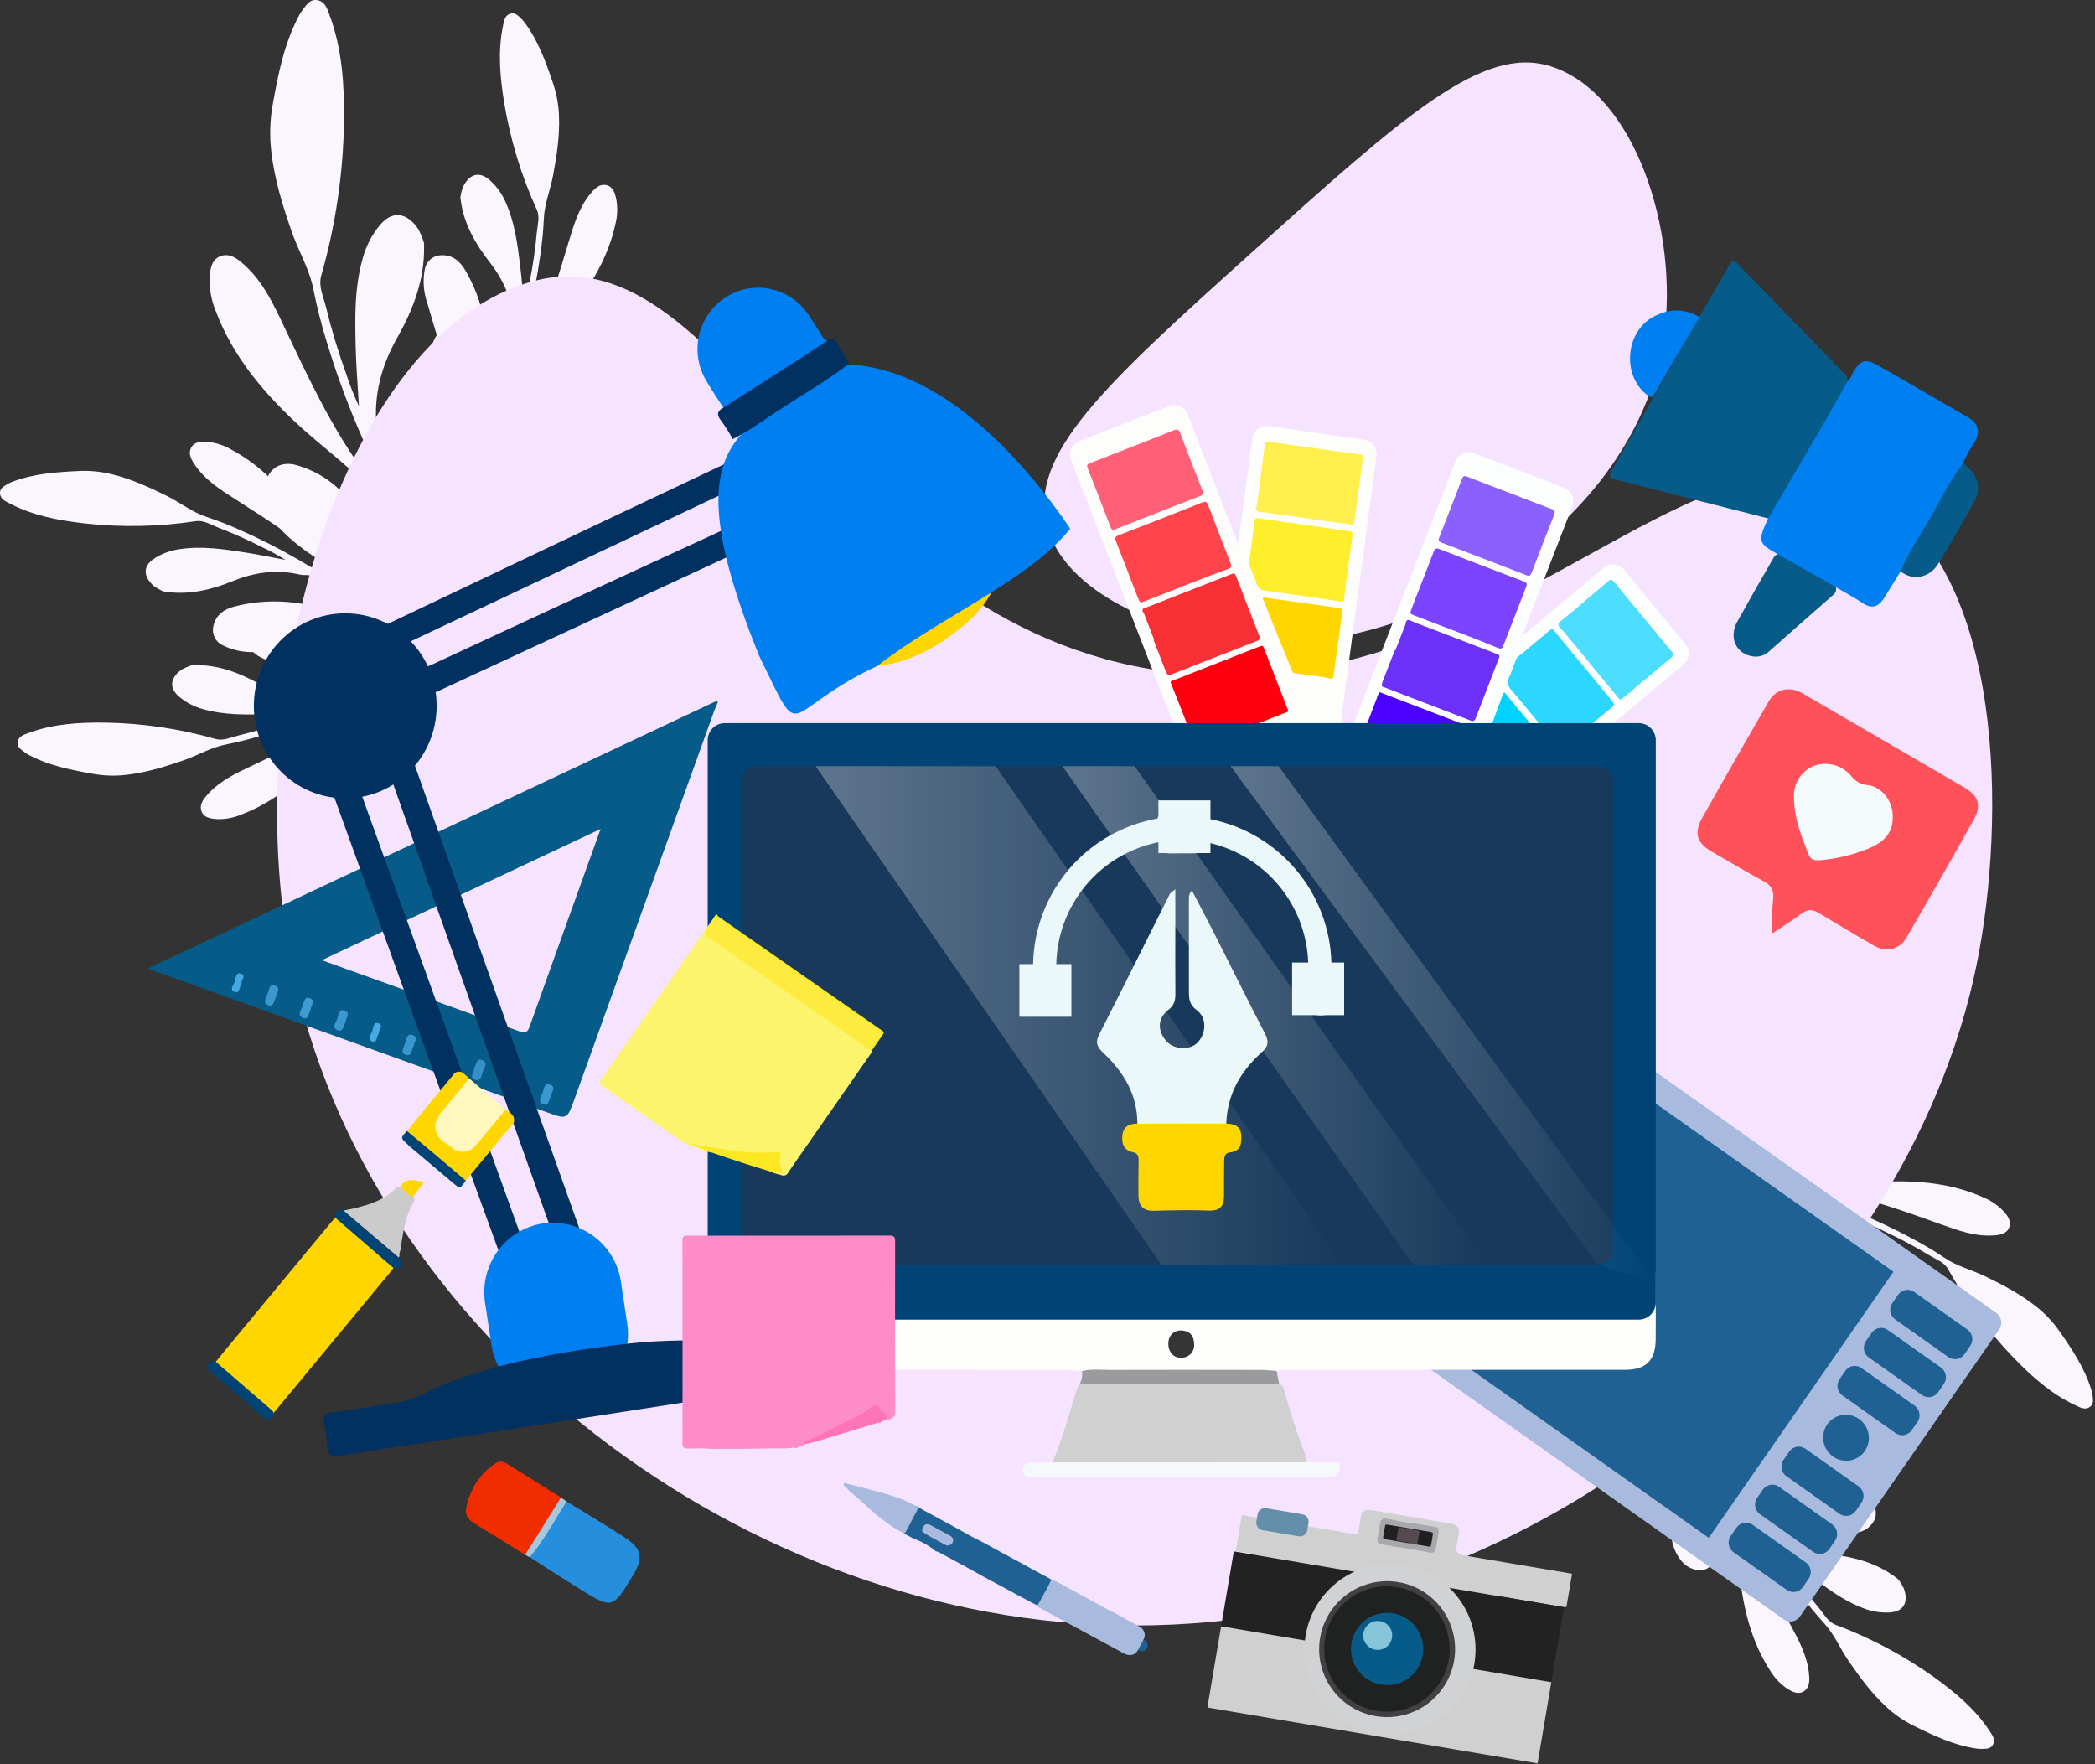 <svg width="735" height="619" viewBox="0 0 735 619" fill="none" xmlns="http://www.w3.org/2000/svg">
<rect x="0" y="0" width="735" height="619" fill="#333333" stroke="none"/>
<path d="M144.278 203.15C145.128 204.264 145.185 205.65 145.565 206.924C146.35 208.545 146.891 210.274 147.17 212.053C147.75 212.734 148.072 213.597 148.079 214.492C149.595 218.612 150.713 222.858 151.958 227.062C152.704 229.58 153.213 232.01 155.468 234.003C155.89 234.376 156.309 234.755 156.73 235.132C156.193 235.59 155.654 236.047 155.114 236.503C152.137 233.766 149.124 231.066 146.075 228.403C145.45 227.854 144.703 227.461 143.896 227.256C141.734 226.671 139.562 226.083 137.468 225.299C133.695 223.892 129.567 223.742 125.702 224.872C120.752 226.207 115.835 227.672 110.675 228.124C103.641 228.734 96.599 228.657 89.556 228.751C85.59 228.963 81.637 228.139 78.086 226.36C76.86 225.784 75.869 224.804 75.279 223.584C74.69 222.364 74.538 220.979 74.849 219.66C75.738 215.56 78.826 213.675 82.349 212.76C93.271 209.967 104.782 210.524 115.383 214.36C123.5 217.151 131.483 220.299 139.499 223.533C139.512 222.557 138.72 222.313 138.218 221.905C131.102 216.151 123.688 210.799 116.044 205.779C113.214 203.92 110.502 201.551 106.72 201.748C106.019 201.745 105.321 201.65 104.645 201.466C96.777 199.756 89.335 200.766 81.818 203.813C74.338 206.85 66.447 208.833 58.168 207.605C57.686 207.591 57.212 207.473 56.779 207.26C55.794 206.791 54.853 206.233 53.971 205.591C50.7 202.743 49.579 198.924 54.149 195.926C56.83 194.209 59.853 193.098 63.007 192.668C70.743 191.491 78.381 192.64 85.997 193.821C90.571 194.53 95.106 195.496 100.136 196.438C97.634 194.847 95.031 193.419 92.344 192.164C87.161 189.493 81.835 187.11 76.391 185.024C73.928 184.084 71.52 182.437 68.756 182.84C55.808 184.81 42.657 185.074 29.64 183.626C20.609 182.577 11.694 180.939 3.509 176.683C2.004 175.901 0.144 175.151 0.009 173.153C-0.134 171.041 1.795 170.384 3.26 169.5C3.647 169.286 4.053 169.107 4.473 168.967C11.941 166.14 19.783 165.633 27.642 165.244C31.543 165.06 35.451 165.443 39.242 166.381C46.07 168.041 52.387 170.935 58.648 174.041C63.34 176.371 67.461 179.723 72.548 181.378C76.616 182.739 80.612 184.307 84.519 186.078C91.546 189.191 98.396 192.69 105.038 196.558C110.092 199.503 115.094 202.525 119.909 205.858C121.119 206.693 122.379 207.458 123.616 208.252C121.467 205.077 118.962 202.158 116.151 199.552C105.919 189.92 94.056 182.515 82.301 174.974C77.301 171.768 72.301 168.588 68.757 163.656C67.319 161.656 65.802 159.318 67.097 156.979C68.322 154.768 70.971 154.852 73.339 155.079C76.014 155.413 78.597 156.272 80.939 157.606C91.423 163.175 99.309 171.621 106.171 181.073C111.558 188.493 115.771 196.734 121.948 203.617C124.948 206.966 127.548 210.706 131.012 213.61C134.659 216.674 138.523 219.482 142.267 222.434C144.667 224.334 147.026 226.287 149.59 228.368C149.836 225.957 149.69 223.912 147.948 222.255C146.78 221.144 145.587 220.055 144.515 218.849C138.164 211.73 131.615 204.799 124.868 198.055C120.521 193.915 117.693 188.433 116.838 182.491C116.425 179.437 117.796 176.951 120.45 175.981C122.557 175.204 124.879 175.246 126.956 176.099C131.607 177.926 134.376 181.699 136.84 185.742C140.147 191.178 142.191 197.177 144.278 203.15Z" fill="#FBF5FF"/>
<path d="M153.166 248.695C154.151 247.695 154.383 246.331 154.922 245.115C155.907 243.607 156.663 241.961 157.166 240.231C157.826 239.63 158.254 238.816 158.376 237.931C160.403 234.031 162.05 229.966 163.819 225.954C164.878 223.554 165.691 221.206 168.181 219.516C168.648 219.198 169.112 218.876 169.581 218.555C169.105 218.033 168.629 217.509 168.15 216.99C164.85 219.327 161.519 221.622 158.158 223.873C157.467 224.338 156.676 224.633 155.85 224.735C153.632 225.035 151.403 225.348 149.227 225.86C145.305 226.777 141.193 226.402 137.502 224.79C132.761 222.837 128.071 220.756 123.009 219.657C116.109 218.157 109.115 217.343 102.141 216.357C98.234 215.644 94.208 215.959 90.46 217.273C89.169 217.688 88.06 218.535 87.32 219.671C86.581 220.808 86.255 222.165 86.398 223.513C86.759 227.696 89.583 229.953 92.959 231.307C103.438 235.466 114.926 236.376 125.929 233.918C134.329 232.18 142.647 230.069 151.013 227.879C150.903 228.849 150.085 228.992 149.535 229.331C141.748 234.131 133.713 238.504 125.497 242.512C122.452 243.998 119.461 246.003 115.735 245.327C115.04 245.241 114.336 245.247 113.642 245.343C105.621 246.043 98.366 244.099 91.298 240.119C84.263 236.157 76.686 233.188 68.319 233.355C67.839 233.308 67.355 233.365 66.899 233.521C65.861 233.861 64.857 234.296 63.899 234.821C60.293 237.23 58.699 240.876 62.85 244.431C65.291 246.473 68.148 247.96 71.222 248.787C78.747 250.931 86.466 250.765 94.166 250.557C98.793 250.433 103.413 250.05 108.523 249.757C105.839 251.017 103.077 252.103 100.253 253.008C94.773 254.999 89.188 256.687 83.523 258.064C80.962 258.685 78.363 260.012 75.673 259.264C63.079 255.667 50.068 253.736 36.973 253.521C27.881 253.415 18.832 253.909 10.173 257.091C8.58 257.676 6.64 258.183 6.253 260.148C5.844 262.225 7.673 263.121 9.014 264.185C9.372 264.445 9.751 264.674 10.149 264.868C17.198 268.618 24.913 270.116 32.658 271.5C36.503 272.178 40.427 272.295 44.306 271.845C51.289 271.065 57.923 268.996 64.527 266.709C69.477 264.993 73.991 262.192 79.242 261.195C83.45 260.36 87.612 259.31 91.713 258.049C99.078 255.853 106.317 253.252 113.396 250.259C118.784 247.978 124.129 245.615 129.328 242.927C130.633 242.251 131.98 241.655 133.31 241.022C130.775 243.896 127.92 246.472 124.801 248.699C113.429 256.956 100.722 262.799 88.101 268.783C82.738 271.328 77.369 273.849 73.233 278.292C71.55 280.097 69.75 282.22 70.733 284.705C71.667 287.052 74.306 287.305 76.684 287.38C79.379 287.388 82.049 286.864 84.541 285.837C95.641 281.644 104.541 274.267 112.541 265.762C118.826 259.085 124.05 251.447 131.051 245.402C134.457 242.462 137.51 239.083 141.311 236.639C145.318 234.063 149.511 231.77 153.594 229.316C156.218 227.741 158.803 226.098 161.611 224.359C161.55 226.782 161.143 228.791 159.211 230.214C157.911 231.169 156.59 232.103 155.374 233.157C148.174 239.412 140.798 245.456 133.247 251.289C128.41 254.843 124.909 259.922 123.309 265.707C122.509 268.685 123.554 271.323 126.064 272.623C128.055 273.661 130.363 273.914 132.532 273.332C137.377 272.11 140.602 268.716 143.561 265.021C147.552 260.044 150.34 254.353 153.166 248.695Z" fill="#FBF5FF"/>
<path d="M587.873 515.486C587.673 514.099 588.298 512.861 588.586 511.563C588.692 509.765 589.062 507.992 589.686 506.302C589.512 505.424 589.654 504.513 590.086 503.73C590.768 499.392 591.858 495.14 592.819 490.86C593.393 488.299 594.132 485.928 593.134 483.091C592.946 482.557 592.766 482.023 592.581 481.491C593.275 481.352 593.967 481.214 594.66 481.081C595.927 484.921 597.244 488.745 598.612 492.553C598.891 493.338 599.352 494.046 599.958 494.618C601.558 496.18 603.171 497.752 604.618 499.456C607.228 502.522 610.76 504.661 614.686 505.556C619.66 506.8 624.67 507.91 629.395 510.033C635.835 512.926 641.948 516.424 648.145 519.771C651.713 521.517 654.765 524.162 656.999 527.446C657.791 528.546 658.18 529.886 658.1 531.239C658.021 532.592 657.477 533.877 656.562 534.877C653.786 538.029 650.174 538.168 646.652 537.252C635.752 534.374 625.969 528.284 618.577 519.772C612.849 513.383 607.413 506.747 601.983 500.016C601.497 500.862 602.068 501.462 602.31 502.061C605.722 510.551 609.591 518.837 613.822 526.944C615.388 529.944 616.604 533.336 620.004 535.006C620.614 535.35 621.177 535.772 621.678 536.262C627.718 541.588 634.707 544.334 642.758 545.329C650.77 546.319 658.629 548.429 665.258 553.535C665.743 553.715 665.958 554.182 666.304 554.512C666.936 555.402 667.484 556.348 667.942 557.339C669.413 561.419 668.531 565.299 663.08 565.693C659.902 565.887 656.721 565.387 653.756 564.227C646.425 561.485 640.315 556.762 634.239 552.027C630.589 549.179 627.099 546.127 623.164 542.856C624.574 545.465 626.152 547.979 627.887 550.384C631.114 555.239 634.604 559.912 638.344 564.384C640.037 566.404 641.338 569.016 643.944 570.009C656.213 574.594 667.827 580.768 678.49 588.373C685.867 593.687 692.856 599.458 697.932 607.162C698.866 608.579 700.125 610.14 699.27 611.949C698.37 613.863 696.361 613.497 694.652 613.557C694.209 613.555 693.768 613.513 693.333 613.432C685.433 612.264 678.333 608.887 671.283 605.402C667.787 603.662 664.562 601.425 661.709 598.759C656.553 593.985 652.445 588.381 648.49 582.618C645.526 578.298 643.558 573.363 639.926 569.443C637.035 566.273 634.31 562.955 631.76 559.505C627.139 553.364 622.86 546.973 618.943 540.361C615.962 535.326 613.065 530.25 610.48 524.999C609.831 523.68 609.102 522.399 608.408 521.099C608.74 524.917 609.507 528.685 610.695 532.329C614.939 545.729 621.695 557.969 628.289 570.281C631.089 575.514 633.916 580.731 634.605 586.76C634.885 589.213 635.075 591.989 632.805 593.401C630.66 594.736 628.386 593.373 626.429 592.02C624.258 590.425 622.423 588.418 621.029 586.113C614.585 576.145 611.811 564.927 610.421 553.33C609.329 544.23 609.663 534.978 607.621 525.956C606.621 521.569 606.177 517.037 604.57 512.813C602.877 508.36 600.87 504.028 599.037 499.626C597.861 496.799 596.756 493.944 595.531 490.877C594.141 492.861 593.275 494.721 593.987 497.016C594.466 498.556 594.974 500.092 595.327 501.663C597.406 510.973 599.751 520.216 602.361 529.392C604.14 535.124 603.94 541.287 601.794 546.892C600.668 549.762 598.26 551.266 595.469 550.82C593.251 550.473 591.244 549.305 589.845 547.549C586.672 543.688 586.093 539.043 585.907 534.313C585.65 527.952 586.788 521.718 587.873 515.486Z" fill="#FBF5FF"/>
<path d="M621.153 397.873C619.753 397.883 618.621 398.684 617.38 399.163C615.617 399.534 613.918 400.163 612.339 401.031C611.446 400.989 610.567 401.263 609.855 401.804C605.666 403.126 601.625 404.837 597.537 406.424C595.088 407.374 592.856 408.457 589.899 407.893C589.344 407.786 588.789 407.687 588.233 407.584C588.199 408.289 588.166 408.995 588.133 409.702C592.119 410.382 596.097 411.115 600.066 411.902C600.884 412.061 601.652 412.412 602.308 412.925C604.092 414.278 605.885 415.635 607.786 416.813C611.208 418.938 613.851 422.112 615.322 425.861C617.291 430.593 619.136 435.381 621.939 439.737C625.758 445.674 630.127 451.198 634.361 456.828C636.618 460.096 639.688 462.719 643.268 464.439C644.474 465.058 645.856 465.244 647.183 464.963C648.509 464.683 649.699 463.955 650.551 462.901C653.251 459.686 652.851 456.094 651.424 452.748C646.955 442.398 639.475 433.632 629.957 427.589C622.785 422.877 615.414 418.489 607.95 414.123C608.712 413.516 609.391 413.992 610.021 414.141C618.921 416.25 627.694 418.841 636.34 421.819C639.54 422.919 643.075 423.619 645.232 426.73C645.663 427.283 646.165 427.776 646.724 428.199C652.889 433.377 656.646 439.88 658.83 447.693C661.004 455.468 664.262 462.924 670.296 468.724C670.548 469.175 671.04 469.324 671.418 469.61C672.392 470.103 673.41 470.505 674.458 470.81C678.711 471.656 682.417 470.21 681.994 464.756C681.712 461.586 680.743 458.515 679.155 455.756C675.355 448.916 669.772 443.577 664.181 438.274C660.822 435.089 657.281 432.094 653.463 428.688C656.252 429.695 658.974 430.881 661.61 432.238C666.892 434.705 672.035 437.461 677.015 440.493C679.265 441.865 682.041 442.763 683.415 445.193C689.775 456.641 697.609 467.207 706.715 476.619C713.069 483.119 719.815 489.174 728.189 493.046C729.73 493.758 731.461 494.771 733.124 493.656C734.881 492.476 734.224 490.549 734.024 488.849C733.955 488.412 733.848 487.981 733.703 487.563C731.37 479.927 726.975 473.412 722.477 466.957C720.237 463.759 717.544 460.903 714.484 458.478C708.994 454.091 702.841 450.863 696.553 447.81C691.841 445.522 686.667 444.31 682.253 441.303C678.687 438.918 675.001 436.717 671.209 434.709C664.448 431.054 657.491 427.775 650.369 424.886C644.946 422.686 639.496 420.579 633.918 418.806C632.518 418.36 631.143 417.829 629.757 417.337C633.582 417.097 637.422 417.295 641.202 417.926C655.081 420.126 668.194 424.985 681.35 429.672C686.943 431.665 692.522 433.679 698.587 433.463C701.054 433.375 703.828 433.148 704.887 430.693C705.887 428.373 704.199 426.328 702.57 424.593C700.67 422.682 698.412 421.164 695.924 420.128C685.107 415.241 673.601 414.168 661.924 414.52C652.759 414.797 643.663 416.506 634.438 415.828C629.951 415.498 625.402 415.728 620.988 414.769C616.332 413.758 611.749 412.416 607.123 411.262C604.153 410.521 601.163 409.854 597.949 409.099C599.705 407.428 601.414 406.299 603.791 406.658C605.384 406.901 606.979 407.177 608.584 407.289C618.1 407.96 627.589 408.902 637.051 410.114C642.985 411.022 649.052 409.906 654.275 406.947C656.945 405.408 658.075 402.801 657.217 400.109C656.544 397.967 655.09 396.156 653.145 395.034C648.855 392.473 644.173 392.59 639.47 393.113C633.15 393.82 627.155 395.873 621.153 397.873Z" fill="#FBF5FF"/>
<path d="M189.445 151.824C188.605 152.946 187.288 153.38 186.166 154.094C184.82 155.291 183.306 156.284 181.671 157.04C181.173 157.783 180.43 158.328 179.571 158.578C176.022 161.163 172.243 163.398 168.539 165.744C166.321 167.149 164.122 168.302 162.821 171.016C162.576 171.526 162.327 172.032 162.08 172.541C161.492 172.148 160.905 171.755 160.32 171.36C162.14 167.749 163.913 164.113 165.638 160.454C165.995 159.702 166.17 158.877 166.147 158.045C166.117 155.806 166.09 153.556 166.272 151.328C166.596 147.314 165.614 143.303 163.472 139.892C160.835 135.492 158.078 131.168 156.237 126.326C153.729 119.726 151.88 112.931 149.866 106.181C148.577 102.424 148.29 98.396 149.032 94.494C149.25 93.156 149.922 91.934 150.936 91.033C151.949 90.133 153.242 89.609 154.596 89.549C158.786 89.282 161.439 91.739 163.281 94.876C168.954 104.619 171.564 115.843 170.773 127.089C170.306 135.658 169.457 144.189 168.537 152.789C169.48 152.535 169.499 151.706 169.753 151.112C173.344 142.695 176.467 134.1 179.208 125.378C180.222 122.147 181.76 118.89 180.537 115.306C180.348 114.631 180.247 113.935 180.237 113.234C179.737 105.198 176.731 98.313 171.743 91.917C166.778 85.552 162.713 78.502 161.633 70.201C161.514 69.734 161.498 69.246 161.585 68.772C161.767 67.696 162.047 66.639 162.423 65.614C164.27 61.691 167.637 59.569 171.77 63.145C174.153 65.255 176.048 67.859 177.324 70.775C180.569 77.897 181.55 85.557 182.496 93.205C183.063 97.8 183.372 102.424 183.842 107.522C184.689 104.68 185.351 101.786 185.825 98.859C186.978 93.143 187.816 87.367 188.334 81.559C188.565 78.933 189.492 76.166 188.347 73.618C182.917 61.702 179.071 49.126 176.909 36.211C175.45 27.238 174.589 18.211 176.447 9.179C176.789 7.516 177.002 5.523 178.888 4.847C180.88 4.134 182.039 5.809 183.288 6.976C183.6 7.29 183.883 7.631 184.134 7.996C188.891 14.409 191.523 21.814 194.045 29.266C195.288 32.968 195.987 36.83 196.12 40.733C196.389 47.755 195.331 54.623 194.052 61.494C193.094 66.645 190.995 71.526 190.793 76.867C190.594 81.152 190.175 85.425 189.538 89.667C188.463 97.277 186.97 104.822 185.064 112.267C183.611 117.934 182.072 123.573 180.186 129.114C179.713 130.506 179.324 131.926 178.896 133.334C181.361 130.399 183.483 127.193 185.22 123.776C191.691 111.302 195.573 97.868 199.62 84.499C201.339 78.817 203.03 73.132 206.807 68.379C208.342 66.447 210.172 64.351 212.777 64.957C215.237 65.531 215.877 68.103 216.308 70.444C216.718 73.108 216.597 75.827 215.953 78.444C213.46 90.044 207.49 99.944 200.273 109.127C194.607 116.335 187.832 122.639 182.897 130.462C180.497 134.268 177.61 137.791 175.76 141.911C173.809 146.258 172.166 150.742 170.348 155.149C169.181 157.979 167.942 160.78 166.641 163.815C169.026 163.394 170.954 162.692 172.073 160.566C172.823 159.138 173.55 157.691 174.412 156.334C179.524 148.279 184.402 140.085 189.046 131.753C191.84 126.44 196.341 122.222 201.823 119.777C204.648 118.543 207.414 119.183 209.072 121.472C210.396 123.286 210.99 125.531 210.737 127.763C210.251 132.737 207.375 136.432 204.161 139.906C199.833 144.58 194.62 148.184 189.445 151.824Z" fill="#FBF5FF"/>
<path d="M127.401 204.672C128.79 206.043 130.693 206.372 132.386 207.118C134.487 208.488 136.778 209.541 139.186 210.242C140.024 211.163 141.159 211.759 142.393 211.926C147.819 214.75 153.483 217.044 159.072 219.507C162.418 220.982 165.684 222.115 168.038 225.581C168.481 226.231 168.93 226.881 169.376 227.525C170.104 226.864 170.83 226.201 171.555 225.535C168.3 220.939 165.105 216.3 161.97 211.618C161.322 210.657 160.91 209.556 160.77 208.405C160.345 205.316 159.915 202.211 159.204 199.181C157.926 193.72 158.448 187.991 160.693 182.851C163.412 176.251 166.311 169.719 167.842 162.669C169.928 153.062 171.064 143.321 172.442 133.608C173.225 128.078 173.209 122.629 171.167 117.342C169.967 114.235 167.226 111.275 162.479 111.685C156.654 112.185 153.509 116.12 151.623 120.822C145.656 135.693 144.747 151.068 147.988 166.736C150.409 178.436 153.346 190.018 156.397 201.669C155.048 201.515 154.849 200.377 154.376 199.61C147.685 188.766 141.602 177.577 136.02 166.133C133.952 161.895 131.16 157.733 132.1 152.54C132.219 151.571 132.211 150.591 132.076 149.624C131.105 138.454 133.809 128.351 139.353 118.507C144.87 108.707 149.005 98.159 148.772 86.507C148.837 85.839 148.758 85.164 148.541 84.529C148.066 83.085 147.459 81.688 146.727 80.356C143.372 75.335 138.294 73.112 133.344 78.894C130.5 82.293 128.43 86.272 127.278 90.552C124.286 101.033 124.523 111.786 124.808 122.515C124.98 128.958 125.514 135.393 125.924 142.508C124.168 138.77 122.655 134.923 121.396 130.99C118.624 123.358 116.273 115.58 114.355 107.69C113.491 104.122 111.641 100.504 112.687 96.758C117.697 79.22 120.387 61.1 120.687 42.863C120.835 30.202 120.147 17.598 115.715 5.54C114.9 3.322 114.193 0.62 111.457 0.08C108.566 -0.49 107.317 2.058 105.838 3.924C105.474 4.421 105.155 4.95 104.886 5.505C99.661 15.324 97.576 26.066 95.647 36.856C94.703 42.211 94.543 47.675 95.17 53.077C96.256 62.802 99.137 72.04 102.322 81.237C104.71 88.13 108.613 94.417 110 101.729C111.162 107.589 112.624 113.386 114.381 119.096C117.439 129.354 121.061 139.436 125.229 149.296C128.405 156.796 131.696 164.242 135.442 171.482C136.382 173.3 137.213 175.176 138.093 177.025C134.09 173.495 130.503 169.52 127.403 165.176C115.903 149.339 107.773 131.646 99.434 114.076C95.89 106.607 92.379 99.128 86.193 93.369C83.678 91.025 80.723 88.518 77.262 89.895C73.992 91.195 73.64 94.87 73.537 98.182C73.525 101.935 74.255 105.653 75.685 109.123C81.524 124.588 91.798 136.974 103.642 148.123C112.942 156.875 123.577 164.151 131.995 173.901C136.088 178.643 140.795 182.901 144.195 188.188C147.783 193.769 150.975 199.603 154.395 205.296C156.589 208.951 158.876 212.55 161.295 216.46C157.922 216.375 155.122 215.808 153.14 213.111C151.811 211.303 150.511 209.461 149.04 207.769C140.329 197.737 131.912 187.465 123.789 176.954C118.563 170.204 112.023 165.342 103.71 163.112C99.564 161.999 95.889 163.455 94.079 166.949C92.633 169.722 92.281 172.938 93.093 175.958C94.793 182.705 99.521 187.197 104.666 191.316C111.594 196.856 119.52 200.734 127.401 204.672Z" fill="#FBF5FF"/>
<path d="M367.217 183.913C361.217 159.276 387.207 135.295 438.465 89.198C492.947 40.198 520.189 15.705 544.06 23.269C573.685 32.657 589.031 81.108 583.787 118.063C573.861 188.028 487.198 237.455 422.918 223.323C418.022 222.246 374.064 212.038 367.217 183.913Z" fill="#F5E3FF"/>
<path d="M693.492 338.334C669.168 458.011 544.488 570.321 397.884 570.274C261.668 570.232 128.316 468.642 102.276 338.334C82.735 240.556 121.524 116.052 187.236 98.601C255.754 80.401 289.118 219.445 408.99 235.55C524.939 251.129 595.27 137.669 657.038 173.47C703.593 200.453 703.697 288.121 693.492 338.334Z" fill="#F5E3FF"/>
<path d="M368.829 554.127C370.521 554.791 372.155 555.597 373.712 556.535C375.76 557.635 377.812 558.735 379.848 559.856C383.209 561.699 386.567 563.545 389.922 565.396C390.024 565.425 390.131 565.435 390.237 565.424C393.343 567.132 396.449 568.84 399.555 570.548C400.18 570.825 400.71 571.28 401.077 571.858C401.444 572.435 401.632 573.107 401.618 573.791C401.601 574.218 401.489 574.635 401.29 575.013C401.019 576.547 400.273 577.957 399.158 579.045C398.209 580.586 396.715 581.031 394.799 580.345C386.362 575.785 377.924 571.224 369.487 566.661C367.933 565.821 366.387 564.968 364.825 564.131C364.439 563.924 364.036 563.751 363.964 563.245C363.913 562.569 364.413 562.137 364.686 561.61C365.803 559.453 366.968 557.321 368.101 555.173C368.254 554.77 368.504 554.411 368.829 554.127Z" fill="#A8BADE"/>
<path d="M399.157 579.048L401.289 575.016C401.537 575.726 402.389 575.957 402.56 576.808C402.673 577.128 402.692 577.473 402.616 577.804C402.539 578.134 402.369 578.436 402.127 578.673C401.849 578.952 401.497 579.146 401.112 579.231C400.727 579.316 400.326 579.289 399.956 579.153C399.838 579.079 399.706 579.031 399.568 579.013C399.43 578.994 399.29 579.006 399.157 579.048Z" fill="#206194"/>
<path d="M365.552 560.505C366.63 558.372 367.928 556.355 368.829 554.129C368.395 553.884 367.968 553.629 367.529 553.395C365.629 552.384 363.704 551.429 361.842 550.358C357.896 548.089 353.822 546.065 349.859 543.83C347.216 542.34 344.536 540.882 341.806 539.537C339.688 538.493 337.669 537.244 335.594 536.109C332.673 534.509 329.734 532.945 326.812 531.349C325.04 530.379 323.221 529.493 321.545 528.349C321.445 528.861 321.815 529.349 321.488 529.903C319.934 532.546 318.704 535.373 317.111 537.997C318.251 538.597 319.392 539.192 320.527 539.797C323.404 540.824 326.078 542.35 328.427 544.304C328.837 544.22 329.346 544.555 329.771 544.784C333.571 546.847 337.384 548.884 341.171 550.976C343.471 552.249 345.752 553.576 348.078 554.786C352.261 556.961 356.354 559.3 360.533 561.48C361.643 562.132 362.791 562.719 363.97 563.236C364.496 562.33 365.076 561.446 365.552 560.505Z" fill="#206194"/>
<path d="M321.546 528.353C322.12 528.987 322.004 529.514 321.576 530.253C320.223 532.582 319.15 535.068 317.757 537.379C317.587 537.661 317.491 537.964 317.113 538.005C312.314 535.351 307.884 532.08 303.935 528.276C301.991 526.484 299.973 524.776 297.971 523.046C297.322 522.487 296.992 521.615 296.139 521.251C295.875 521.139 295.951 520.812 296.027 520.566C296.134 520.212 296.413 520.302 296.649 520.366C300.231 521.292 303.818 522.196 307.39 523.166C309.628 523.773 311.862 524.412 314.058 525.156C316.381 525.893 318.625 526.857 320.758 528.035C321.013 528.158 321.277 528.264 321.546 528.353Z" fill="#A8BADE"/>
<path d="M333.044 542.116C332.818 542.209 332.571 542.243 332.328 542.215C332.085 542.186 331.853 542.096 331.654 541.953C329.164 540.597 326.613 539.353 324.219 537.819C323.594 537.419 323.275 536.882 323.619 536.193C324.019 535.393 324.45 534.545 325.597 534.768C325.949 534.838 326.29 534.96 326.607 535.129C328.801 536.305 330.996 537.483 333.171 538.694C333.871 539.085 334.543 539.604 334.384 540.542C334.356 540.912 334.212 541.265 333.971 541.547C333.73 541.83 333.405 542.029 333.044 542.116Z" fill="#A8BADE"/>
<path d="M548.529 353.181L700.394 460.647C701.278 461.273 701.881 462.221 702.073 463.287C702.264 464.353 702.03 465.452 701.419 466.347L631.455 567.166C631.149 567.602 630.76 567.974 630.31 568.259C629.86 568.544 629.358 568.737 628.833 568.828C628.308 568.918 627.77 568.903 627.25 568.785C626.731 568.666 626.24 568.446 625.806 568.137L473.941 460.672C473.058 460.047 472.456 459.099 472.264 458.035C472.072 456.97 472.306 455.872 472.916 454.978L542.885 354.154C543.191 353.718 543.58 353.348 544.029 353.063C544.479 352.778 544.98 352.585 545.505 352.495C546.029 352.404 546.566 352.418 547.085 352.536C547.604 352.654 548.095 352.873 548.529 353.181Z" fill="#A8BADE"/>
<path d="M549.257 364.764L664.287 446.164L599.5 539.529L484.47 458.129L549.257 364.764Z" fill="#206194"/>
<path d="M614.885 534.962L633.532 548.157C634.415 548.783 635.018 549.732 635.209 550.798C635.4 551.864 635.165 552.962 634.555 553.857L632.501 556.818C632.195 557.254 631.806 557.626 631.355 557.911C630.905 558.196 630.403 558.39 629.878 558.48C629.352 558.57 628.814 558.555 628.295 558.437C627.775 558.318 627.284 558.098 626.85 557.789L608.203 544.594C607.319 543.968 606.717 543.019 606.526 541.953C606.334 540.887 606.569 539.789 607.18 538.894L609.234 535.933C609.54 535.497 609.929 535.125 610.38 534.84C610.83 534.555 611.332 534.361 611.857 534.271C612.383 534.181 612.921 534.195 613.44 534.314C613.96 534.433 614.451 534.653 614.885 534.962Z" fill="#206194"/>
<path d="M624.144 521.615L642.791 534.815C643.673 535.441 644.275 536.388 644.467 537.453C644.658 538.517 644.425 539.615 643.816 540.509L641.76 543.47C641.454 543.906 641.065 544.278 640.615 544.563C640.165 544.848 639.663 545.042 639.138 545.132C638.613 545.223 638.075 545.208 637.556 545.09C637.036 544.972 636.545 544.752 636.111 544.443L617.464 531.243C616.581 530.617 615.979 529.67 615.787 528.605C615.596 527.541 615.83 526.443 616.439 525.549L618.495 522.588C618.801 522.152 619.19 521.78 619.64 521.495C620.09 521.21 620.592 521.016 621.117 520.926C621.642 520.836 622.18 520.85 622.699 520.968C623.219 521.086 623.71 521.306 624.144 521.615Z" fill="#206194"/>
<path d="M633.405 508.272L652.051 521.464C652.935 522.09 653.538 523.038 653.73 524.104C653.922 525.17 653.687 526.269 653.076 527.164L651.022 530.125C650.716 530.561 650.327 530.933 649.876 531.218C649.426 531.503 648.924 531.696 648.399 531.787C647.873 531.877 647.335 531.862 646.816 531.744C646.296 531.625 645.805 531.405 645.371 531.096L626.724 517.901C625.84 517.275 625.238 516.326 625.047 515.26C624.855 514.194 625.09 513.096 625.701 512.201L627.755 509.24C628.061 508.804 628.451 508.433 628.901 508.148C629.351 507.863 629.853 507.67 630.378 507.58C630.904 507.49 631.441 507.505 631.961 507.624C632.48 507.742 632.971 507.963 633.405 508.272Z" fill="#206194"/>
<path d="M653.056 479.952L671.703 493.147C672.585 493.773 673.187 494.72 673.378 495.785C673.57 496.849 673.336 497.947 672.728 498.841L670.672 501.802C670.366 502.238 669.977 502.61 669.527 502.895C669.077 503.18 668.575 503.373 668.05 503.464C667.525 503.554 666.987 503.54 666.468 503.422C665.948 503.304 665.457 503.084 665.023 502.775L646.376 489.575C645.493 488.95 644.891 488.003 644.699 486.938C644.507 485.873 644.741 484.775 645.351 483.881L647.407 480.92C647.713 480.484 648.102 480.113 648.553 479.828C649.003 479.543 649.505 479.35 650.03 479.26C650.555 479.17 651.093 479.185 651.612 479.304C652.132 479.422 652.622 479.643 653.056 479.952Z" fill="#206194"/>
<path d="M662.317 466.606L680.963 479.806C681.846 480.431 682.448 481.378 682.64 482.443C682.832 483.508 682.597 484.606 681.988 485.5L679.934 488.461C679.628 488.897 679.239 489.269 678.788 489.554C678.338 489.839 677.836 490.032 677.311 490.123C676.785 490.213 676.247 490.198 675.728 490.08C675.208 489.961 674.717 489.741 674.283 489.432L655.636 476.237C654.752 475.611 654.15 474.662 653.959 473.596C653.767 472.53 654.002 471.432 654.613 470.537L656.667 467.577C656.973 467.141 657.362 466.769 657.812 466.484C658.263 466.199 658.765 466.006 659.29 465.916C659.815 465.825 660.353 465.84 660.872 465.958C661.392 466.077 661.883 466.297 662.317 466.606Z" fill="#206194"/>
<path d="M671.577 453.263L690.224 466.458C691.107 467.084 691.71 468.033 691.901 469.099C692.092 470.165 691.857 471.263 691.247 472.158L689.193 475.118C688.887 475.554 688.498 475.926 688.047 476.211C687.597 476.497 687.095 476.69 686.57 476.78C686.045 476.871 685.507 476.857 684.987 476.738C684.467 476.62 683.976 476.4 683.542 476.091L664.896 462.891C664.013 462.266 663.411 461.318 663.219 460.254C663.027 459.189 663.261 458.091 663.871 457.197L665.925 454.236C666.231 453.799 666.62 453.427 667.07 453.142C667.52 452.856 668.023 452.663 668.548 452.572C669.074 452.482 669.612 452.496 670.132 452.615C670.651 452.733 671.143 452.954 671.577 453.263Z" fill="#206194"/>
<path d="M651.664 511.439C655.497 509.244 656.804 504.319 654.583 500.44C652.362 496.56 647.453 495.194 643.619 497.389C639.786 499.585 638.479 504.509 640.7 508.389C642.922 512.268 647.83 513.634 651.664 511.439Z" fill="#206194"/>
<path d="M251.762 245.741C185.131 277.09 118.526 308.424 51.949 339.741C52.477 339.957 53.315 340.347 54.175 340.655C100.114 357.197 146.057 373.738 192.004 390.277C198.972 392.785 198.975 392.75 201.538 385.63C217.943 340.073 234.338 294.516 250.725 248.96C251.169 247.727 252.015 246.532 251.762 245.741ZM181.279 361.475C165.217 355.711 149.154 349.932 133.089 344.139L112.889 336.867C145.43 321.551 178.149 306.15 210.719 290.825C202.493 313.682 194.071 336.986 185.748 360.325C184.685 363.297 182.989 362.09 181.279 361.475Z" fill="#065B88"/>
<path d="M109.003 354.273C108.132 355.568 108.168 358.02 106.163 357.094C104.098 356.139 105.754 354.242 106.209 352.872C106.619 351.641 106.8 349.314 108.821 350.221C111.049 351.223 108.742 352.999 109.003 354.273Z" fill="#3D9BD2"/>
<path d="M121.194 358.643C120.508 359.899 120.429 362.189 118.461 361.424C116.18 360.538 117.921 358.654 118.336 357.324C118.724 356.084 118.878 353.787 120.9 354.555C123.204 355.428 121.276 357.269 121.194 358.643Z" fill="#3A98CF"/>
<path d="M96.772 350.018C95.978 351.05 96.178 353.543 94.088 352.651C91.935 351.731 93.481 349.833 93.954 348.461C94.384 347.217 94.554 344.92 96.587 345.794C98.772 346.734 96.843 348.55 96.772 350.018Z" fill="#3A98CF"/>
<path d="M145.089 367.104C144.36 368.271 144.451 370.668 142.554 370.129C140.228 369.47 141.554 367.445 142.103 366.076C142.631 364.759 142.631 362.211 144.969 363.197C146.861 363.997 145.247 365.761 145.089 367.104Z" fill="#3997CE"/>
<path d="M193.266 384.722C192.444 385.769 192.648 388.28 190.558 387.38C188.416 386.458 189.966 384.556 190.436 383.18C190.863 381.933 191.024 379.634 193.075 380.525C195.271 381.476 193.325 383.278 193.266 384.722Z" fill="#3A99D0"/>
<path d="M166.299 374.87C167.193 373.508 167.109 371.114 169.165 371.91C171.465 372.802 169.777 374.689 169.365 376.063C168.976 377.382 168.647 379.563 166.681 378.809C164.278 377.889 166.648 376.063 166.299 374.87Z" fill="#3590C7"/>
<path d="M154.306 370.341C155.049 369.241 154.852 366.897 156.891 367.499C159.056 368.139 157.716 369.968 157.258 371.169C156.758 372.479 156.758 374.969 154.519 374.159C152.54 373.447 154.174 371.672 154.306 370.341Z" fill="#3D9BD3"/>
<path d="M132.904 362.562C132.128 363.605 132.389 365.935 130.698 365.423C128.492 364.758 130.227 362.96 130.586 361.788C130.932 360.665 130.962 358.446 132.642 358.946C134.921 359.627 132.745 361.346 132.904 362.562Z" fill="#47A9E3"/>
<path d="M84.774 345.058C83.886 346.247 84.137 348.58 82.448 348.058C80.248 347.385 81.987 345.586 82.342 344.406C82.682 343.28 82.71 341.063 84.405 341.566C86.764 342.267 84.311 343.987 84.774 345.058Z" fill="#44A9E3"/>
<path d="M181.216 379.705C180.379 380.746 180.809 383.258 178.853 382.784C176.935 382.319 178.283 380.517 178.704 379.456C179.187 378.24 179.074 375.877 180.969 376.329C182.906 376.796 181.263 378.505 181.216 379.705Z" fill="#45A9E3"/>
<path d="M307.885 233.598C308.832 230.488 311.859 229.688 314.109 228.198C324.401 221.36 334.843 214.753 345.232 208.062C346.108 207.5 346.907 206.662 348.104 207.234C345.004 213.59 339.959 218.181 334.477 222.296C326.546 228.249 317.896 232.596 307.885 233.598Z" fill="#FFD600"/>
<path d="M111.642 262.142C114.742 262.889 117.942 262.697 120.892 265.242C123.128 267.148 123.855 270.535 124.905 273.471C133.705 297.971 142.621 322.383 151.43 346.871C163.446 380.261 175.58 413.571 187.571 446.978C188.293 448.989 189.416 450.968 188.839 453.339V453.349C189.066 458.849 186.039 461.931 184.959 466.462C171.527 429.462 158.096 392.47 144.665 355.486C133.554 324.827 122.468 294.154 111.406 263.465C111.451 263.019 111.53 262.576 111.642 262.142Z" fill="#003160"/>
<path d="M144.523 265.673C165.068 323.485 185.608 381.298 206.143 439.112C206.483 440.067 206.768 441.059 207.075 442.027C204.45 443.648 201.839 445.327 198.669 443.502H198.662V443.492C196.817 442.382 196.351 439.824 195.577 437.652C181.316 397.613 167.099 357.546 152.927 317.452C147.673 302.598 142.476 287.717 137.165 272.891C136.492 271.032 135.509 269.171 136.131 267.013C137.316 263.785 141.834 263.069 144.523 265.673Z" fill="#003160"/>
<path d="M267.889 157.069C267.522 160.152 267.802 163.369 266.194 166.219C264.994 168.378 262.7 168.95 260.734 169.869C244.334 177.569 227.994 185.395 211.6 193.108C189.247 203.628 166.951 214.27 144.588 224.765C143.241 225.398 141.936 226.434 140.281 225.744H140.275C136.508 225.716 134.256 222.528 131.096 221.234C155.859 209.458 180.618 197.683 205.373 185.909C225.895 176.169 246.428 166.456 266.973 156.77C267.287 156.84 267.594 156.94 267.889 157.069Z" fill="#003160"/>
<path d="M266.996 189.945C228.281 207.898 189.565 225.848 150.848 243.793C150.21 244.093 149.541 244.33 148.891 244.593C147.657 241.879 146.385 239.179 147.491 236.078V236.071H147.498C148.174 234.271 149.909 233.92 151.363 233.243C178.174 220.776 205.006 208.355 231.857 195.98C241.806 191.391 251.777 186.861 261.701 182.215C262.947 181.626 264.177 180.723 265.687 181.45C267.957 182.79 268.66 187.367 266.996 189.945Z" fill="#003160"/>
<path d="M307.885 233.594C273.204 249.723 282.377 262.91 266.269 229.942C232.669 146.68 265.123 151.065 296.65 127.817C331.599 128.843 361.026 164.162 375.482 185.46C360.722 203.931 328.796 217.022 307.885 233.594Z" fill="#007FF1"/>
<path d="M253.778 143.024C251.688 139.739 249.452 136.538 247.536 133.152C244.875 128.478 244.051 122.98 245.227 117.732C246.402 112.484 249.492 107.862 253.892 104.77C258.312 101.662 263.758 100.371 269.103 101.165C274.448 101.958 279.284 104.776 282.61 109.035C284.288 111.149 285.574 113.579 287.146 115.787C288.078 117.097 288.505 118.875 290.246 119.497C290.434 121.244 288.883 121.565 287.905 122.197C277.582 128.91 267.229 135.577 256.948 142.358C256.013 142.978 255.054 143.877 253.778 143.024Z" fill="#007FF1"/>
<path d="M253.778 143.024C263.1 137.06 272.422 131.093 281.743 125.124C284.604 123.286 287.418 121.374 290.254 119.496C291.561 118.362 292.505 118.358 293.454 120.096C294.844 122.65 296.496 125.059 298.037 127.53C289.804 133.754 280.882 138.914 272.274 144.557C267.284 147.828 262.474 151.419 257.091 154.046C255.86 151.803 254.488 149.64 252.983 147.57C251.286 145.488 251.638 144.199 253.778 143.024Z" fill="#003160"/>
<path d="M121.126 280.079C138.834 280.079 153.189 265.551 153.189 247.63C153.189 229.709 138.834 215.181 121.126 215.181C103.418 215.181 89.063 229.709 89.063 247.63C89.063 265.551 103.418 280.079 121.126 280.079Z" fill="#003160"/>
<path d="M199.851 492.17C193.5 493.098 187.04 491.466 181.892 487.633C176.744 483.8 173.328 478.08 172.395 471.73L170.18 457.017C169.21 450.659 170.787 444.175 174.569 438.972C178.351 433.77 184.033 430.269 190.38 429.23C196.731 428.304 203.189 429.937 208.337 433.769C213.484 437.602 216.9 443.321 217.833 449.671L220.047 464.383C221.017 470.741 219.44 477.224 215.659 482.427C211.878 487.629 206.198 491.13 199.851 492.17Z" fill="#007FF1"/>
<path d="M264.709 472.154C272.409 472.254 279.841 470.254 287.39 469.191C290.014 468.823 291.29 469.134 291.401 472.091C291.54 475.977 294.362 480.816 292.277 483.355C290.459 485.57 285.277 485.005 281.577 485.578C227.516 493.929 173.457 502.295 119.402 510.678C116.211 511.178 115.002 510.538 114.843 507.244C114.665 504.392 114.242 501.56 113.581 498.78C113.081 496.524 113.896 495.907 115.968 495.631C122.031 494.824 128.068 493.801 134.112 492.892C138.735 492.192 143.412 491.727 147.653 489.5C149.048 489.514 150.442 489.44 151.827 489.278C186.89 483.806 221.961 478.386 257.04 473.018C259.585 472.628 262.146 472.382 264.709 472.154Z" fill="#003160"/>
<path d="M181.677 477.713C196.454 474.469 211.421 472.155 226.488 470.784C238.11 470.093 249.725 469.908 261.307 471.421C262.453 471.57 263.574 471.906 264.707 472.153C262.928 473.065 261.003 473.656 259.019 473.898C223.202 479.389 187.388 484.899 151.577 490.427C150.177 490.643 148.586 491.427 147.649 489.504C155.669 484.968 164.481 482.582 173.181 479.912C175.977 479.054 178.844 478.439 181.677 477.713Z" fill="#003160"/>
<path d="M414.913 335.59L439.353 153.79C439.439 153.133 439.654 152.5 439.985 151.926C440.317 151.353 440.759 150.851 441.285 150.449C441.812 150.047 442.412 149.753 443.053 149.584C443.693 149.415 444.361 149.374 445.017 149.464L478.637 154.257C479.966 154.459 481.162 155.174 481.968 156.249C482.775 157.324 483.127 158.673 482.948 160.005L458.508 341.805C458.422 342.462 458.207 343.095 457.876 343.669C457.544 344.242 457.102 344.744 456.576 345.146C456.049 345.548 455.449 345.842 454.808 346.011C454.168 346.18 453.5 346.221 452.844 346.131L419.223 341.338C417.895 341.136 416.698 340.421 415.892 339.346C415.086 338.271 414.734 336.922 414.913 335.59Z" fill="#FDFDFC"/>
<path d="M475.007 183.802C474.682 184.25 474.248 184.078 473.878 184.029C469.998 183.501 466.118 182.961 462.239 182.41C457.083 181.673 451.939 180.835 446.772 180.196C445.237 180.005 443.711 179.744 442.164 179.638C441.959 179.655 441.753 179.623 441.562 179.545C441.372 179.467 441.203 179.345 441.069 179.189C440.935 179.032 440.84 178.847 440.792 178.647C440.744 178.447 440.744 178.238 440.792 178.038C441.211 174.996 441.771 171.972 442.092 168.922C442.505 165.022 443.123 161.145 443.585 157.25C443.87 154.85 443.785 154.798 446.194 155.129C452.923 156.054 459.65 157.013 466.376 157.957C470.004 158.466 473.629 158.992 477.26 159.464C477.997 159.564 478.26 159.795 478.153 160.564C477.574 164.85 477.119 169.152 476.423 173.423C476.051 175.696 475.88 178.004 475.583 180.291C475.432 181.479 475.199 182.648 475.007 183.802Z" fill="#FFEF4D"/>
<path d="M471.403 210.847C471.075 211.163 470.727 211.071 470.375 211.02C461.666 209.752 452.968 208.391 444.238 207.297C443.42 207.28 442.631 206.991 441.997 206.474C441.362 205.957 440.919 205.243 440.738 204.445C440.058 202.418 439.196 200.452 438.384 198.47C437.902 197.293 438.39 196.17 438.53 195.048C439.03 191.025 439.703 187.022 440.13 182.993C440.261 181.759 440.785 181.722 441.662 181.849C444.983 182.328 448.3 182.822 451.623 183.289C456.07 183.916 460.523 184.518 464.97 185.143C467.81 185.543 470.649 185.954 473.487 186.377C474.302 186.498 474.674 186.842 474.528 187.828C473.728 193.203 473.006 198.59 472.278 203.976C472.033 205.789 471.851 207.61 471.631 209.425C471.57 209.911 471.476 210.387 471.403 210.847Z" fill="#FFEE2B"/>
<path d="M466.664 238.033C463.825 237.359 460.916 237.16 458.043 236.717C456.776 236.517 455.507 236.343 454.235 236.193C454.015 236.175 453.805 236.09 453.636 235.948C453.466 235.806 453.345 235.616 453.289 235.402C449.922 227.047 446.544 218.695 443.155 210.348C443.096 210.223 443.065 210.087 443.062 209.95C443.059 209.812 443.086 209.675 443.14 209.548C452.05 210.815 460.963 212.076 469.878 213.331C470.636 213.437 471.061 213.722 470.952 214.517C469.897 222.24 468.837 229.961 467.77 237.68C467.725 237.78 467.66 237.869 467.578 237.942C467.496 238.015 467.4 238.07 467.296 238.104C467.191 238.137 467.081 238.148 466.972 238.136C466.863 238.124 466.758 238.089 466.664 238.033Z" fill="#FFD600"/>
<path d="M442.208 332.599L375.759 161.369C375.272 160.119 375.297 158.727 375.83 157.495C376.362 156.264 377.358 155.291 378.602 154.789L410.179 142.412C411.43 141.933 412.82 141.971 414.043 142.516C415.267 143.062 416.224 144.071 416.704 145.321L483.153 316.549C483.64 317.799 483.615 319.191 483.082 320.423C482.55 321.654 481.554 322.627 480.31 323.129L448.732 335.506C447.481 335.985 446.092 335.947 444.868 335.402C443.645 334.857 442.688 333.849 442.208 332.599Z" fill="#FDFDFC"/>
<path d="M398.541 208.029L398.241 207.271C396.014 201.481 393.822 195.678 391.53 189.914C391.045 188.698 391.254 188.252 392.452 187.79C402.278 183.995 412.086 180.15 421.876 176.257C422.998 175.811 423.402 176.068 423.812 177.146C426.393 183.908 429.038 190.646 431.653 197.394C432.214 198.844 432.071 199.18 430.636 199.694C420.889 203.194 411.336 207.204 401.67 210.912C399.96 211.568 399.97 211.576 399.307 209.896C399.064 209.271 398.799 208.652 398.541 208.029Z" fill="#FF444B"/>
<path d="M451.84 249.69C441.44 253.775 431.04 257.868 420.64 261.969C419.749 262.321 419.52 261.997 419.24 261.253C417.562 256.853 415.862 252.461 414.14 248.078C412.996 245.153 411.825 242.238 410.667 239.318C410.833 238.79 411.35 238.8 411.737 238.648C421.692 234.733 431.649 230.827 441.608 226.93C443.001 226.385 443.07 226.418 443.632 227.865C446.299 234.727 448.958 241.591 451.61 248.457C451.752 248.838 452.157 249.208 451.84 249.69Z" fill="#FF000E"/>
<path d="M397.279 156.684C402.156 154.772 407.046 152.884 411.904 150.927C413.026 150.475 413.554 150.67 414.004 151.84C416.592 158.64 419.221 165.423 421.892 172.189C422.271 173.151 422.144 173.603 421.139 173.994C411.206 177.849 401.284 181.736 391.374 185.657C390.413 186.037 389.979 185.888 389.594 184.88C386.969 178 384.304 171.133 381.601 164.28C381.201 163.27 381.431 162.864 382.393 162.497C387.365 160.594 392.317 158.629 397.279 156.684Z" fill="#FF6078"/>
<path d="M409.802 236.871C409.795 236.832 409.78 236.796 409.758 236.763C409.737 236.73 409.708 236.703 409.675 236.682C409.353 236.37 409.117 235.98 408.99 235.55C407.68 232.177 406.371 228.803 405.062 225.428C404.868 225.023 404.775 224.577 404.789 224.128C403.652 221.189 402.515 218.25 401.376 215.31C400.538 214.2 400.648 213.544 401.798 213.189C403.754 212.583 405.624 211.757 407.528 211.016C415.603 207.867 423.673 204.706 431.738 201.534C433.16 200.978 433.198 200.995 433.765 202.456C436.419 209.285 439.053 216.122 441.736 222.941C442.122 223.926 442.084 224.451 440.984 224.877C430.915 228.777 420.866 232.739 410.807 236.677C410.493 236.799 410.186 237.057 409.802 236.871Z" fill="#F83036"/>
<path d="M421.997 316.95L562.64 199.186C563.146 198.759 563.732 198.436 564.364 198.237C564.995 198.037 565.66 197.964 566.32 198.022C566.98 198.08 567.622 198.268 568.208 198.575C568.795 198.882 569.316 199.302 569.74 199.811L591.331 226.022C592.175 227.068 592.575 228.403 592.444 229.741C592.313 231.079 591.662 232.312 590.631 233.174L449.996 350.939C449.489 351.366 448.904 351.688 448.272 351.888C447.64 352.088 446.975 352.16 446.316 352.102C445.656 352.044 445.014 351.856 444.427 351.548C443.84 351.241 443.32 350.821 442.896 350.312L421.303 324.1C420.458 323.055 420.057 321.72 420.187 320.383C420.317 319.045 420.967 317.813 421.997 316.95Z" fill="#FCFDFD"/>
<path d="M568.729 245.391C568.186 245.501 567.983 245.084 567.743 244.791C565.232 241.785 562.732 238.771 560.243 235.748C556.931 231.728 553.702 227.642 550.314 223.683C549.309 222.508 548.358 221.283 547.289 220.164C547.127 220.038 546.997 219.876 546.91 219.691C546.823 219.506 546.781 219.302 546.787 219.098C546.793 218.893 546.848 218.693 546.946 218.513C547.044 218.333 547.184 218.18 547.353 218.064C549.713 216.101 552.164 214.245 554.461 212.21C557.398 209.61 560.467 207.163 563.434 204.599C565.266 203.016 565.234 202.924 566.791 204.793C571.136 210.014 575.47 215.248 579.791 220.493C582.127 223.314 584.448 226.148 586.811 228.945C587.291 229.512 587.324 229.862 586.729 230.359C583.411 233.134 580.174 236.004 576.78 238.688C574.972 240.116 573.289 241.704 571.527 243.193C570.609 243.962 569.645 244.672 568.729 245.391Z" fill="#4DDDFF"/>
<path d="M547.83 262.93C547.375 262.943 547.181 262.641 546.954 262.366C541.378 255.556 535.873 248.686 530.166 241.991C529.573 241.427 529.185 240.681 529.066 239.872C528.946 239.062 529.1 238.236 529.505 237.525C530.369 235.569 531.059 233.536 531.796 231.525C532.233 230.332 533.349 229.832 534.211 229.096C537.296 226.466 540.488 223.961 543.523 221.275C544.451 220.453 544.863 220.775 545.423 221.463C547.552 224.056 549.669 226.657 551.806 229.243C554.667 232.705 557.549 236.151 560.412 239.612C562.241 241.823 564.059 244.041 565.867 246.267C566.388 246.905 566.431 247.411 565.658 248.041C561.444 251.472 557.277 254.963 553.108 258.448C551.708 259.622 550.342 260.848 548.955 262.037C548.586 262.356 548.191 262.645 547.83 262.93Z" fill="#2BD6FF"/>
<path d="M525.999 279.809C524.357 277.395 522.343 275.289 520.52 273.023C519.72 272.023 518.9 271.037 518.062 270.069C517.911 269.908 517.814 269.703 517.784 269.484C517.754 269.266 517.793 269.043 517.895 268.847C521.044 260.405 524.183 251.96 527.31 243.512C527.351 243.38 527.42 243.258 527.511 243.155C527.603 243.052 527.715 242.969 527.841 242.912C533.568 249.856 539.299 256.798 545.034 263.737C545.522 264.326 545.644 264.824 545.027 265.337C539.042 270.327 533.053 275.313 527.059 280.295C526.958 280.339 526.849 280.362 526.739 280.361C526.629 280.361 526.52 280.336 526.42 280.29C526.319 280.244 526.23 280.178 526.158 280.095C526.085 280.012 526.031 279.914 525.999 279.809Z" fill="#00D2FF"/>
<path d="M444.168 333.149L510.568 161.901C511.051 160.649 512.009 159.638 513.232 159.088C514.456 158.537 515.848 158.491 517.105 158.959L548.769 171.114C550.016 171.605 551.016 172.57 551.552 173.798C552.088 175.025 552.114 176.416 551.626 177.663L485.226 348.91C484.743 350.162 483.785 351.173 482.562 351.723C481.338 352.274 479.947 352.32 478.689 351.852L447.025 339.697C445.779 339.206 444.778 338.241 444.242 337.014C443.707 335.786 443.68 334.396 444.168 333.149Z" fill="#FCFDFD"/>
<path d="M495.928 211.716L496.22 210.957C498.479 205.181 500.774 199.417 502.967 193.615C503.431 192.39 503.886 192.202 505.082 192.668C514.896 196.491 524.729 200.267 534.582 203.994C535.713 204.422 535.837 204.885 535.413 205.957C532.758 212.689 530.168 219.449 527.548 226.194C526.986 227.644 526.648 227.794 525.248 227.208C515.689 223.222 505.933 219.739 496.294 215.959C494.594 215.291 494.589 215.301 495.235 213.615C495.478 212.986 495.699 212.349 495.928 211.716Z" fill="#7C44FF"/>
<path d="M507.193 278.421C496.755 274.421 486.315 270.43 475.873 266.448C474.973 266.109 475.027 265.716 475.32 264.974C477.047 260.593 478.753 256.203 480.437 251.805C481.566 248.874 482.667 245.932 483.78 242.995C484.259 242.716 484.635 243.074 485.023 243.222C495.012 247.044 504.998 250.874 514.981 254.713C516.381 255.25 516.406 255.32 515.845 256.769C513.185 263.636 510.52 270.498 507.851 277.355C507.701 277.733 507.752 278.277 507.193 278.421Z" fill="#4C00FF"/>
<path d="M529.62 172.951C534.511 174.828 539.393 176.733 544.302 178.563C545.436 178.985 545.694 179.485 545.233 180.65C542.56 187.415 539.926 194.197 537.333 200.996C536.963 201.963 536.565 202.21 535.559 201.821C525.626 197.969 515.678 194.149 505.715 190.361C504.75 189.993 504.531 189.59 504.926 188.586C507.626 181.734 510.288 174.867 512.913 167.986C513.301 166.973 513.742 166.828 514.7 167.204C519.662 169.153 524.645 171.041 529.62 172.951Z" fill="#8C60FF"/>
<path d="M484.794 240.609C484.815 240.576 484.829 240.538 484.835 240.499C484.841 240.46 484.838 240.42 484.827 240.382C484.801 239.933 484.89 239.486 485.087 239.082L489.012 228.959C489.142 228.53 489.373 228.139 489.686 227.818C490.829 224.879 491.97 221.942 493.111 219.005C493.241 217.621 493.764 217.205 494.853 217.722C496.706 218.595 498.645 219.245 500.553 219.981C508.638 223.102 516.729 226.211 524.824 229.308C526.249 229.855 526.265 229.894 525.7 231.356C523.054 238.188 520.389 245.013 517.771 251.856C517.392 252.845 517.01 253.206 515.911 252.779C505.842 248.872 495.753 245.017 485.673 241.14C485.352 241.02 484.952 241.005 484.794 240.609Z" fill="#6D30F8"/>
<path d="M379.424 480.981C377.543 480.847 375.66 480.596 373.779 480.595C335.851 480.573 297.923 480.431 259.996 480.71C252.579 480.764 247.301 476.969 247.963 468.463C248.372 461.691 248.381 454.902 247.991 448.129C247.843 444.489 249.223 443.585 252.524 443.729C257.624 443.948 262.734 443.795 267.838 443.795C369.951 443.795 472.065 443.795 574.179 443.795C580.919 443.795 580.911 443.795 580.899 450.411C580.887 456.899 580.939 463.386 580.88 469.874C580.811 477.224 577.509 480.564 570.203 480.568C531.254 480.589 492.306 480.593 453.357 480.581C451.474 480.581 449.593 480.841 447.711 480.981C445.934 482.243 443.894 482.209 441.857 482.21C422.996 482.227 404.135 482.227 385.274 482.21C383.247 482.197 381.193 482.276 379.424 480.981Z" fill="#FDFDFC"/>
<path d="M369.183 513.071C372.504 505.612 374.583 497.721 377.04 489.961C377.525 488.43 377.805 486.834 378.867 485.561C380.666 484.302 382.83 483.672 385.024 483.769C404.384 483.778 423.744 483.785 443.104 483.791C445.17 483.791 447.204 483.869 448.765 485.53C449.115 485.623 449.437 485.8 449.703 486.046C449.969 486.292 450.17 486.599 450.29 486.941C452.669 494.991 454.922 503.082 458.152 510.85C458.329 511.559 458.404 512.289 458.374 513.019C457.134 514.894 455.195 514.902 453.298 514.908C426.965 514.989 400.628 514.989 374.289 514.908C372.395 514.901 370.454 514.909 369.183 513.071Z" fill="#D0D0D0"/>
<path d="M369.183 513.075L458.374 513.02L469.655 513.147L469.637 513.134C470.683 517.341 468.913 518.343 464.886 518.325C431.227 518.179 397.567 518.239 363.907 518.235C363.033 518.235 362.159 518.235 361.284 518.204C360.621 518.2 359.987 517.932 359.521 517.46C359.056 516.988 358.796 516.35 358.801 515.687C358.805 515.024 359.073 514.39 359.545 513.924C360.017 513.459 360.655 513.2 361.318 513.204C363.939 513.123 366.56 513.11 369.183 513.075Z" fill="#F6F9F9"/>
<path d="M448.766 485.527L378.866 485.558C379.517 484.125 379.788 482.548 379.654 480.98C382.954 480.2 386.297 480.62 389.616 480.611C407.307 480.563 424.997 480.563 442.686 480.611C444.413 480.611 446.139 480.845 447.865 480.97C448.167 482.49 448.467 484.009 448.766 485.527Z" fill="#9B9B9E"/>
<path d="M414.216 466.754C417.365 466.872 418.846 468.449 418.93 471.443C418.999 472.057 418.938 472.678 418.751 473.266C418.564 473.854 418.254 474.397 417.843 474.857C417.432 475.318 416.928 475.687 416.365 475.94C415.802 476.192 415.191 476.323 414.574 476.324C411.707 476.524 409.96 474.298 409.887 471.635C409.814 468.972 411.31 466.918 414.216 466.754Z" fill="#353537"/>
<path d="M574.939 253.703H254.254C252.673 253.708 251.158 254.338 250.04 255.456C248.922 256.574 248.292 258.089 248.287 259.67V457.001C248.292 458.582 248.922 460.097 250.04 461.215C251.158 462.333 252.673 462.963 254.254 462.968H574.939C576.52 462.963 578.035 462.333 579.153 461.215C580.271 460.097 580.901 458.582 580.906 457.001V259.67C580.901 258.089 580.271 256.574 579.153 255.456C578.035 254.338 576.52 253.708 574.939 253.703ZM349.294 268.803H286.148H349.294Z" fill="#004476"/>
<path d="M565.884 274.036V438.414C565.881 439.799 565.33 441.127 564.352 442.107C563.374 443.088 562.048 443.643 560.663 443.65H265.487C264.1 443.646 262.77 443.093 261.789 442.112C260.808 441.131 260.255 439.801 260.251 438.414V274.036C260.255 272.649 260.808 271.319 261.789 270.338C262.77 269.357 264.1 268.804 265.487 268.8H560.663C562.048 268.807 563.374 269.362 564.352 270.343C565.33 271.323 565.881 272.651 565.884 274.036Z" fill="#18395B"/>
<path d="M471.068 443.784H407.504L407.414 443.65L286.153 268.8H349.3L470.984 443.65L471.068 443.784Z" fill="url(#paint0_linear_7_1295)"/>
<path d="M521.847 443.65H495.831L372.731 268.8H398.075L521.847 443.65Z" fill="url(#paint1_linear_7_1295)"/>
<path d="M580.907 450.408L560.664 443.65L431.73 268.8H448.602L565.885 429.791L580.907 450.408Z" fill="url(#paint2_linear_7_1295)"/>
<path d="M128.102 436.206C128.116 436.101 128.122 435.996 128.12 435.89C128.034 435.292 127.729 434.748 127.265 434.362C124.705 432.072 122.08 429.862 119.415 427.694C119.172 427.47 118.878 427.308 118.559 427.223C118.24 427.138 117.904 427.132 117.582 427.205C117.014 427.855 116.429 428.494 115.882 429.158C103.529 444.07 91.178 458.984 78.831 473.901C77.262 475.796 75.731 477.721 74.177 479.632C74.189 479.832 74.12 480.078 74.243 480.215C77.209 483.531 80.322 486.667 84.423 488.56C84.546 488.535 84.668 488.502 84.787 488.46C87.977 491.501 91.36 494.332 94.915 496.936C95.185 496.636 95.467 496.357 95.722 496.05C109.511 479.406 123.297 462.761 137.08 446.115C137.462 445.656 137.795 445.153 138.151 444.671L128.102 436.206Z" fill="#FFD600"/>
<path d="M164.626 378.378L177.433 389.243C177.474 389.676 177.417 390.113 177.266 390.521C177.115 390.929 176.875 391.298 176.563 391.601C173.596 395.201 170.678 398.842 167.612 402.355C166.625 403.62 165.214 404.486 163.64 404.795C162.065 405.104 160.432 404.834 159.04 404.036C158.248 403.048 157.236 402.257 156.086 401.727C155.095 401.279 154.218 400.612 153.522 399.776C152.827 398.939 152.33 397.956 152.071 396.899C151.811 395.843 151.796 394.741 152.025 393.678C152.254 392.614 152.722 391.617 153.393 390.761C156.293 386.79 159.593 383.122 162.749 379.353C162.973 379.065 163.257 378.829 163.581 378.66C163.905 378.492 164.261 378.396 164.626 378.378Z" fill="#FFF7BD"/>
<path d="M140.415 438.92C139.899 439.544 140.439 440.382 139.906 441.177L120.491 424.708C121.991 424.396 123.427 424.153 124.837 423.792C129.755 422.534 134.565 421.038 138.39 417.382C138.908 416.888 139.412 416.02 140.402 416.554C142.437 416.594 143.454 418.188 144.694 419.436C145.052 419.746 145.284 420.177 145.346 420.646C145.409 421.116 145.297 421.592 145.033 421.985C141.892 427.188 141.374 433.113 140.415 438.92Z" fill="#CBCBCB"/>
<path d="M177.433 389.243C174.033 393.343 170.659 397.472 167.226 401.543C165.005 404.18 162.587 404.723 159.457 403.426C158.326 402.406 157.103 401.492 155.805 400.695C153.479 399.375 152.125 396.014 152.881 393.869C153.417 392.297 154.245 390.841 155.32 389.576C158.477 385.891 161.532 382.116 164.626 378.376C163.985 377.799 163.373 377.176 162.694 376.651C162.444 376.403 162.142 376.214 161.809 376.097C161.477 375.98 161.122 375.94 160.772 375.977C160.422 376.015 160.085 376.13 159.785 376.315C159.485 376.5 159.229 376.749 159.038 377.045C153.613 383.616 148.195 390.195 142.784 396.781C142.841 397.208 142.992 397.617 143.226 397.979C143.46 398.341 143.77 398.647 144.136 398.875C146.178 400.647 148.239 402.396 150.319 404.122C150.98 404.864 151.844 405.397 152.803 405.656C152.908 405.657 153.012 405.652 153.116 405.64C153.15 405.971 153.256 406.292 153.426 406.578C153.595 406.865 153.825 407.112 154.099 407.302C156.499 409.411 158.937 411.469 161.399 413.502C161.655 413.763 161.969 413.961 162.315 414.08C162.661 414.199 163.03 414.236 163.393 414.187C169.016 407.408 174.638 400.629 180.259 393.85C180.87 391.34 179.013 390.38 177.433 389.243Z" fill="#FFD600"/>
<path d="M153.118 405.435C156.543 408.353 159.968 411.271 163.393 414.189C163.253 414.414 163.129 414.654 162.969 414.865C161.319 417.036 161.322 417.03 159.184 415.225C153.955 410.814 148.725 406.405 143.494 402C143.315 401.811 143.148 401.611 142.955 401.436C140.482 399.185 140.482 399.186 142.783 396.785L153.118 405.435Z" fill="#004476"/>
<path d="M145.364 419.283L144.557 420.071L140.407 416.554C142.336 412.564 145.657 414.48 148.718 414.574C147.991 416.511 146.256 417.603 145.364 419.283Z" fill="#FFD600"/>
<path d="M137.722 444.58L118.196 427.713C117.837 427.399 117.615 426.956 117.578 426.481C117.54 426.005 117.69 425.534 117.996 425.167L118.112 425.03C118.263 424.851 118.449 424.703 118.657 424.596C118.866 424.489 119.094 424.424 119.328 424.405C119.562 424.387 119.797 424.415 120.02 424.488C120.243 424.56 120.449 424.677 120.627 424.83L140.153 441.699C140.512 442.013 140.734 442.455 140.772 442.931C140.809 443.406 140.659 443.878 140.353 444.244L140.237 444.381C140.086 444.56 139.9 444.708 139.692 444.815C139.483 444.922 139.255 444.987 139.021 445.005C138.787 445.024 138.552 444.996 138.329 444.923C138.106 444.85 137.9 444.733 137.722 444.58Z" fill="#004476"/>
<path d="M92.956 497.657L73.431 480.786C73.072 480.472 72.85 480.03 72.812 479.554C72.775 479.079 72.925 478.607 73.231 478.241L73.347 478.104C73.498 477.925 73.684 477.777 73.892 477.67C74.101 477.562 74.329 477.498 74.563 477.479C74.797 477.46 75.032 477.488 75.255 477.561C75.478 477.634 75.684 477.751 75.862 477.904L95.388 494.771C95.748 495.085 95.97 495.527 96.007 496.003C96.045 496.479 95.894 496.951 95.588 497.317L95.473 497.454C95.322 497.634 95.136 497.781 94.928 497.889C94.719 497.996 94.491 498.061 94.257 498.08C94.023 498.099 93.787 498.072 93.564 497.999C93.341 497.926 93.134 497.81 92.956 497.657Z" fill="#004476"/>
<path d="M399.029 394.212C399.029 383.998 394.222 376.123 387.123 369.425C385.117 367.533 384.077 365.951 385.592 362.987C393.971 346.598 402.131 330.096 410.399 313.65C410.63 313.189 411.228 312.919 412.346 311.981V326.481C412.346 333.741 412.297 341.003 412.37 348.264C412.395 350.748 412.137 352.623 409.809 354.4C405.972 357.328 406.062 361.884 409.351 365.414C411.945 368.199 417.216 368.497 419.881 366.014C423.217 362.901 423.581 357.144 419.881 354.414C417.281 352.505 417.117 350.45 417.118 347.859C417.125 336.968 417.123 326.076 417.11 315.183C417.084 314.675 417.164 314.166 417.345 313.691C417.527 313.215 417.805 312.782 418.163 312.42C420.677 317.237 423.237 322.03 425.694 326.877C431.725 338.768 437.645 350.718 443.761 362.563C445.148 365.251 445.132 366.963 442.705 369.137C435.305 375.765 430.535 383.892 430.229 394.212C429.185 396.329 427.22 396.412 425.279 396.441C418.181 396.559 411.084 396.559 403.987 396.441C402.043 396.402 400.079 396.325 399.029 394.212Z" fill="#EAF8F9"/>
<path d="M399.029 394.208L430.229 394.202C432.975 394.29 435.316 394.984 435.471 398.345C435.602 401.196 435.361 403.878 431.645 404.279C429.31 404.531 429.494 406.421 429.473 408.062C429.427 411.833 429.416 415.605 429.44 419.377C429.461 423.015 428.132 424.865 424.12 424.712C417.72 424.467 411.298 424.578 404.893 424.775C401.002 424.894 399.442 422.965 399.399 419.366C399.353 415.446 399.399 411.522 399.457 407.6C399.479 406.013 399.494 404.664 397.434 404.229C394.103 403.529 393.387 400.958 393.818 397.999C394.249 395.04 396.39 394.208 399.029 394.208Z" fill="#FFD600"/>
<path d="M467.101 337.68C466.764 325.732 462.384 314.252 454.677 305.117C446.969 295.981 436.391 289.73 424.671 287.386V280.81H406.416V286.249C406.297 286.531 406.191 286.843 406.089 287.169C394.018 289.292 383.062 295.548 375.099 304.865C367.136 314.182 362.663 325.98 362.447 338.234H357.629V356.714H375.886V338.234H370.586C370.807 328.106 374.47 318.355 380.972 310.586C387.473 302.817 396.426 297.493 406.356 295.49C406.372 295.551 406.396 295.6 406.411 295.666V299.29H409.163C409.752 299.394 410.351 299.434 410.949 299.411C413.489 299.354 416.031 299.356 418.573 299.368C418.992 299.373 419.41 299.347 419.825 299.29H424.67V295.807C434.183 298.066 442.692 303.387 448.886 310.952C455.081 318.517 458.62 327.908 458.958 337.68H453.316V356.16H461.495C462.702 356.302 463.922 356.302 465.129 356.16H471.576V337.68H467.101Z" fill="#EAF8F9"/>
<path d="M198.746 526.742C205.698 531.035 212.758 535.166 219.57 539.674C225.192 543.396 225.677 546.656 222.187 552.474C214.944 564.551 214.877 564.595 203.187 557.342C197.369 553.733 191.635 549.992 185.863 546.31C188.873 538.945 192.293 531.844 198.746 526.742Z" fill="#258FDE"/>
<path d="M184.242 545.493C178.467 541.905 172.726 538.265 166.902 534.76C164.676 533.42 163.013 531.991 163.574 529.073C164.13 525.952 165.3 522.972 167.016 520.306C168.732 517.641 170.959 515.341 173.569 513.542C175.944 511.847 177.701 513.451 179.518 514.574C185.303 518.145 191.057 521.767 196.818 525.374C194.619 533.137 190.257 540.115 184.242 545.493Z" fill="#F12D00"/>
<path d="M184.241 545.492C188.434 538.783 192.627 532.076 196.82 525.37C197.463 525.827 198.105 526.284 198.746 526.742C194.62 533.377 190.914 540.29 185.857 546.313C185.32 546.038 184.781 545.765 184.241 545.492Z" fill="#A5C8DF"/>
<path d="M620.307 181.865C611.09 179.523 601.871 177.181 592.651 174.839C583.951 172.622 575.251 170.385 566.541 168.186C564.435 167.653 564.512 166.681 565.485 165.004C570.059 157.12 574.524 149.173 579.024 141.248C584.553 131.51 590.045 121.748 595.615 112.039C599.273 105.659 603.131 99.393 606.709 92.97C607.853 90.917 608.414 91.27 609.798 92.707C622.143 105.499 634.533 118.246 646.968 130.948C647.37 131.297 647.686 131.734 647.893 132.225C648.099 132.715 648.191 133.247 648.16 133.778C648.866 135.178 648.19 136.387 647.568 137.558C640.046 151.7 631.831 165.45 623.797 179.299C623.073 180.55 622.442 182.344 620.307 181.865Z" fill="#065B88"/>
<path d="M620.307 181.866C626.267 171.725 632.261 161.603 638.172 151.435C641.572 145.59 644.833 139.669 648.159 133.78C648.375 133.637 648.702 133.546 648.793 133.349C653.033 124.1 655.193 126.124 661.8 129.869C671.471 135.348 681.047 140.995 690.666 146.569C694.14 148.581 694.882 151.741 692.641 155.369C691.056 157.636 689.718 160.066 688.65 162.617C688.799 164.737 687.792 166.484 686.765 168.187C681.065 177.622 675.865 187.341 670.184 196.787C669.313 198.236 668.713 199.976 666.784 200.473C664.933 203.473 663.065 206.462 661.233 209.473C659.307 212.636 657.033 213.962 653.48 211.584C650.458 209.56 647.218 207.859 644.074 206.015C643.853 206.164 643.602 206.264 643.339 206.306C643.075 206.349 642.806 206.333 642.549 206.26C635.772 203.725 629.849 199.725 624.066 195.482C623.76 195.258 623.702 194.788 623.63 194.393C616.802 190.546 616.645 189.959 620.307 181.866Z" fill="#007FF1"/>
<path d="M623.635 194.387L644.075 206.009C644.226 206.507 644.215 207.04 644.043 207.531C643.872 208.022 643.55 208.447 643.122 208.743C635.548 215.325 628.057 222 620.532 228.643C617.984 230.891 614.884 230.691 612.26 229.474C610.999 228.854 609.946 227.881 609.227 226.674C608.507 225.467 608.154 224.078 608.208 222.674C608.225 221.067 608.664 219.494 609.483 218.111C613.711 210.485 618.064 202.928 622.411 195.369C622.655 194.946 623.221 194.711 623.635 194.387Z" fill="#065B88"/>
<path d="M666.787 200.468C669.401 194.047 673.297 188.312 676.773 182.383C680.659 175.755 683.92 168.733 688.65 162.61C693.64 165.686 695.394 170.974 692.675 175.905C688.593 183.305 684.375 190.645 679.965 197.855C676.932 202.813 670.976 203.822 666.787 200.468Z" fill="#065B88"/>
<path d="M596.27 111.228C591.001 120.18 585.67 128.996 580.639 137.977C579.549 139.922 579.019 139.437 577.773 138.477C568.958 131.67 570.26 116.323 580.137 111.106C585.414 108.32 590.711 108.025 596.27 111.228Z" fill="#007FF1"/>
<path d="M621.897 327.39C620.997 322.76 621.972 318.82 622.104 314.885C622.247 313.761 622.029 312.621 621.482 311.629C620.934 310.637 620.085 309.845 619.058 309.367C612.858 305.96 606.748 302.372 600.618 298.831C595.242 295.724 594.16 292.303 597.247 286.819C604.926 273.177 612.695 259.585 620.553 246.042C623.083 241.664 627.884 240.622 632.38 243.242C651.224 254.203 670.066 265.166 688.907 276.131C694.162 279.185 695.344 282.419 692.375 287.731C684.661 301.524 676.83 315.25 668.883 328.911C666.423 333.165 661.816 334.262 657.429 331.748C650.929 328.026 644.51 324.167 638.09 320.312C636.063 319.093 634.297 318.841 632.218 320.399C629.06 322.757 625.691 324.84 621.897 327.39Z" fill="#FE5159"/>
<path d="M664.042 286.353C664.266 293.076 659.767 296.041 654.812 297.992C649.511 300.089 643.924 301.376 638.24 301.809C636.483 301.94 635.24 301.561 634.524 299.771C631.879 293.18 629.306 286.578 629.391 279.314C629.337 277.034 629.982 274.792 631.239 272.89C632.497 270.987 634.307 269.515 636.426 268.672C638.644 267.886 641.046 267.781 643.325 268.369C645.604 268.956 647.655 270.211 649.216 271.972C650.8 273.872 652.34 275.151 655.056 275.415C660.194 275.911 664.066 281.074 664.042 286.353Z" fill="#F5FAFD"/>
<path d="M551.528 552.116L513.004 545.592C512.596 545.546 512.206 545.401 511.866 545.17C511.527 544.939 511.249 544.629 511.057 544.266C510.784 544.147 510.769 543.921 510.827 543.587L510.867 543.348C510.867 543.326 510.867 543.305 510.867 543.281C510.878 543.099 510.913 542.92 510.973 542.748C511.279 540.977 511.573 539.205 511.88 537.436C511.958 537.052 511.922 536.654 511.777 536.29C511.632 535.926 511.385 535.612 511.065 535.386C510.399 534.893 509.614 534.589 508.79 534.504C499.669 532.955 490.549 531.409 481.428 529.865C480.923 529.767 480.407 529.733 479.894 529.765C479.314 529.746 478.748 529.943 478.305 530.317C477.861 530.692 477.573 531.217 477.494 531.792C477.227 533.74 476.829 535.672 476.536 537.617C476.442 538.247 476.247 538.409 475.592 538.296C469.092 537.174 462.592 536.09 456.092 534.996C455.794 534.756 455.424 534.623 455.042 534.619C454.086 534.461 453.869 534.619 453.683 535.59C453.562 536.226 453.47 536.867 453.347 537.504C453.327 537.611 453.29 537.714 453.238 537.81L448.603 537.025C448.606 536.925 448.614 536.824 448.628 536.725C448.722 536.039 448.867 535.36 448.961 534.674C449.077 533.828 448.904 533.582 448.067 533.436C446.419 533.15 444.767 532.874 443.116 532.596C442.858 532.513 442.578 532.535 442.336 532.656C440.336 532.314 438.329 531.979 436.327 531.627C435.927 531.557 435.654 531.564 435.571 532.079C434.915 536.092 434.237 540.103 433.571 544.115C433.832 544.173 434.09 544.242 434.354 544.286L438.594 545.005C439.389 545.872 440.45 546.451 441.61 546.649L523.149 560.462C524.219 560.643 525.319 560.491 526.3 560.025C533.705 561.274 541.11 562.527 548.514 563.784C549.46 563.944 549.537 563.9 549.7 562.95C550.307 559.429 550.905 555.907 551.493 552.382C551.505 552.292 551.519 552.204 551.528 552.116Z" fill="#D0D0D0"/>
<path d="M548.708 563.883L432.866 544.267L428.043 572.749L543.885 592.365L548.708 563.883Z" fill="#222222"/>
<path d="M544.256 590.175L428.414 570.559L423.591 599.041L539.433 618.657L544.256 590.175Z" fill="#D0D0D0"/>
<path d="M487.67 608.688C504.241 608.688 517.675 595.254 517.675 578.683C517.675 562.112 504.241 548.678 487.67 548.678C471.099 548.678 457.665 562.112 457.665 578.683C457.665 595.254 471.099 608.688 487.67 608.688Z" fill="#D1D2D4"/>
<path d="M463.152 574.545C463.949 569.895 466.107 565.587 469.354 562.164C472.6 558.741 476.789 556.358 481.39 555.316C485.991 554.274 490.798 554.62 495.202 556.311C499.606 558.001 503.41 560.96 506.133 564.812C508.855 568.665 510.374 573.238 510.497 577.954C510.62 582.67 509.341 587.317 506.823 591.306C504.304 595.295 500.66 598.447 496.349 600.365C492.039 602.282 487.257 602.878 482.608 602.077C479.52 601.551 476.567 600.422 473.917 598.753C471.267 597.083 468.972 594.907 467.165 592.35C465.357 589.792 464.072 586.903 463.384 583.847C462.695 580.792 462.616 577.631 463.152 574.545Z" fill="#414143"/>
<path d="M490.385 556.867C494.661 557.619 498.619 559.619 501.761 562.616C504.903 565.613 507.087 569.473 508.04 573.709C508.992 577.945 508.67 582.368 507.113 586.422C505.557 590.475 502.836 593.977 499.293 596.487C495.75 598.996 491.543 600.402 487.203 600.526C482.863 600.65 478.583 599.486 474.903 597.183C471.223 594.879 468.306 591.538 466.521 587.58C464.736 583.622 464.162 579.225 464.871 574.941C465.337 572.068 466.37 569.317 467.91 566.848C469.45 564.379 471.466 562.241 473.841 560.558C476.216 558.876 478.902 557.683 481.742 557.05C484.582 556.416 487.52 556.354 490.385 556.867Z" fill="#202221"/>
<path d="M484.741 540.128C485.032 538.412 485.341 536.697 485.605 534.977C485.674 534.54 485.79 534.377 486.276 534.464C491.727 535.404 497.18 536.331 502.635 537.245C502.915 537.293 503.227 537.279 503.141 537.745C502.811 539.522 502.504 541.303 502.189 543.081C502.11 543.123 502.023 543.149 501.934 543.158C501.845 543.166 501.755 543.156 501.67 543.129C499.96 542.81 498.234 542.587 496.514 542.329C496.426 542.316 496.338 542.298 496.251 542.278C495.997 542.22 495.768 542.124 495.765 541.816C495.758 541.747 495.766 541.678 495.79 541.613C495.813 541.549 495.851 541.49 495.901 541.442C495.95 541.394 496.009 541.358 496.075 541.336C496.14 541.314 496.21 541.307 496.278 541.316C497.01 541.385 497.119 540.916 497.2 540.372C497.318 539.572 497.463 538.786 497.6 537.994C497.632 537.904 497.642 537.808 497.629 537.714C497.616 537.62 497.581 537.53 497.527 537.452C497.473 537.373 497.401 537.309 497.317 537.264C497.233 537.22 497.139 537.196 497.044 537.194C495.217 536.885 493.392 536.572 491.565 536.269C491.475 536.237 491.379 536.227 491.284 536.24C491.19 536.253 491.099 536.288 491.021 536.343C490.943 536.397 490.879 536.47 490.834 536.554C490.79 536.639 490.766 536.733 490.765 536.828C490.61 537.728 490.465 538.635 490.304 539.536C490.27 539.626 490.259 539.723 490.271 539.818C490.284 539.914 490.319 540.005 490.374 540.083C490.429 540.162 490.503 540.226 490.588 540.27C490.674 540.314 490.769 540.337 490.865 540.336C491.876 540.511 492.892 540.669 493.901 540.86C494.228 540.923 494.578 540.969 494.663 541.391C494.613 541.539 494.529 541.673 494.419 541.783C494.309 541.892 494.174 541.975 494.027 542.025C493.879 542.074 493.722 542.089 493.567 542.067C493.413 542.046 493.266 541.989 493.137 541.901C492.708 541.667 492.238 541.516 491.753 541.456C489.664 541.103 487.576 540.748 485.488 540.392C485.215 540.397 484.95 540.304 484.741 540.128Z" fill="#211F20"/>
<path d="M494.592 541.383C494.434 541.138 494.164 541.17 493.931 541.129C492.766 540.929 491.601 540.723 490.431 540.549C490.001 540.485 489.87 540.306 489.949 539.878C490.162 538.737 490.355 537.591 490.534 536.444C490.604 535.998 490.802 535.834 491.259 535.913C493.348 536.278 495.438 536.632 497.529 536.974C497.929 537.041 498.042 537.231 497.971 537.618C497.761 538.759 497.552 539.903 497.382 541.05C497.31 541.533 497.131 541.714 496.636 541.595C496.414 541.543 496.036 541.338 495.963 541.734C495.88 542.194 496.34 542.083 496.581 542.126C498.449 542.457 500.321 542.765 502.19 543.079C502.194 543.121 502.186 543.163 502.169 543.201C501.33 543.195 500.496 543.074 499.69 542.841C498.623 542.593 497.53 542.82 496.472 542.541C496.047 542.428 495.637 542.326 495.472 541.873C495.307 541.42 494.841 541.624 494.592 541.383Z" fill="#544A4F"/>
<path d="M484.491 591.002C482.019 590.575 479.729 589.424 477.912 587.694C476.094 585.965 474.831 583.736 474.281 581.288C473.731 578.84 473.92 576.284 474.824 573.944C475.727 571.604 477.305 569.584 479.357 568.141C481.409 566.698 483.843 565.896 486.351 565.837C488.859 565.778 491.328 566.464 493.446 567.809C495.564 569.154 497.235 571.097 498.248 573.392C499.261 575.687 499.57 578.231 499.136 580.702C498.857 582.343 498.256 583.912 497.367 585.319C496.478 586.727 495.32 587.944 493.959 588.902C492.597 589.859 491.06 590.538 489.435 590.898C487.81 591.259 486.13 591.294 484.491 591.002Z" fill="#065B88"/>
<path d="M488.344 574.705C488.159 575.688 487.687 576.595 486.989 577.312C486.29 578.029 485.396 578.523 484.418 578.734C483.439 578.945 482.421 578.862 481.489 578.496C480.558 578.13 479.755 577.497 479.182 576.677C478.608 575.857 478.289 574.886 478.265 573.886C478.241 572.885 478.513 571.9 479.046 571.053C479.58 570.207 480.351 569.536 481.264 569.126C482.177 568.716 483.191 568.585 484.178 568.748C484.847 568.856 485.488 569.097 486.063 569.457C486.637 569.817 487.133 570.289 487.522 570.845C487.91 571.4 488.183 572.028 488.325 572.691C488.466 573.355 488.472 574.039 488.344 574.705Z" fill="#85C4D9"/>
<path d="M504.727 537.545C504.785 537.2 504.734 536.846 504.581 536.532C504.518 536.352 504.42 536.186 504.292 536.044C504.019 535.719 503.622 535.728 503.255 535.668C500.601 535.238 497.964 534.721 495.299 534.357C495.281 534.372 495.274 534.39 495.257 534.405C493.531 534.113 491.806 533.82 490.081 533.525C490.066 533.503 490.063 533.48 490.047 533.458C488.673 533.164 487.28 532.982 485.898 532.724C485.678 532.693 485.454 532.721 485.248 532.805C485.218 532.815 485.199 532.836 485.17 532.847C485.104 532.872 485.042 532.906 484.985 532.947C484.79 533.085 484.626 533.262 484.503 533.466C484.379 533.67 484.298 533.898 484.266 534.134C483.877 536.06 483.553 538.002 483.266 539.946C483.209 540.291 483.261 540.645 483.414 540.96C483.477 541.139 483.575 541.305 483.702 541.446C483.975 541.771 484.373 541.762 484.74 541.822C487.392 542.252 490.031 542.769 492.694 543.133C492.712 543.118 492.721 543.102 492.737 543.087L497.913 543.966C497.926 543.988 497.929 544.011 497.946 544.035C499.321 544.327 500.715 544.509 502.095 544.767C502.316 544.798 502.541 544.77 502.747 544.686C502.777 544.676 502.795 544.656 502.823 544.644C502.889 544.619 502.952 544.585 503.009 544.544C503.204 544.406 503.368 544.229 503.492 544.025C503.615 543.821 503.696 543.593 503.728 543.357C504.118 541.431 504.44 539.49 504.727 537.545ZM501.035 542.554C497.446 541.962 493.857 541.367 490.273 540.744C488.823 540.492 487.373 540.252 485.92 539.992C485.543 539.923 485.191 539.816 485.274 539.325C485.522 537.865 485.689 536.389 486.053 534.947C486.207 534.828 486.462 534.856 486.962 534.938C490.551 535.53 494.139 536.125 497.722 536.749C499.173 537.001 500.622 537.24 502.076 537.501C502.452 537.568 502.805 537.676 502.722 538.166C502.473 539.626 502.307 541.102 501.943 542.544C501.788 542.666 501.533 542.636 501.033 542.554H501.035Z" fill="#A7A8AC"/>
<path d="M456.934 531.286L444.219 529.133C442.795 528.892 441.444 529.851 441.203 531.275L440.774 533.812C440.532 535.237 441.492 536.587 442.916 536.828L455.631 538.981C457.056 539.223 458.406 538.263 458.647 536.839L459.077 534.302C459.318 532.877 458.359 531.527 456.934 531.286Z" fill="#648FAA"/>
<path d="M282.258 506.968L279.977 507.668C279.894 507.773 279.79 507.859 279.673 507.923C279.555 507.986 279.426 508.025 279.292 508.038C279.159 508.05 279.025 508.035 278.898 507.994C278.771 507.953 278.653 507.887 278.552 507.799C276.004 508.399 273.416 508.071 270.852 508.12C266.383 508.207 261.901 508.351 257.447 508.281C253.973 508.226 250.486 508.481 247.006 508.156C245.071 507.974 243.121 508.34 241.152 508.192C239.752 508.086 239.422 507.673 239.426 506.347C239.465 491.714 239.472 477.081 239.448 462.447C239.448 453.41 239.484 444.373 239.415 435.336C239.403 433.836 239.876 433.497 241.299 433.5C264.906 433.536 288.513 433.531 312.119 433.485C313.706 433.485 314.042 434 314.039 435.48C313.997 455.459 314.004 475.439 314.06 495.419C314.104 495.925 313.974 496.431 313.691 496.854C313.408 497.276 312.989 497.588 312.504 497.74C312.376 497.876 312.209 497.967 312.025 498.001C311.842 498.035 311.653 498.01 311.485 497.929C310.547 496.729 309.394 495.718 308.43 494.538C308.297 494.312 308.116 494.118 307.9 493.97C307.684 493.823 307.437 493.725 307.178 493.684C306.919 493.643 306.655 493.66 306.403 493.734C306.152 493.807 305.92 493.936 305.724 494.11C298.99 498.867 291.34 501.879 283.998 505.474C283.416 505.673 282.916 506.06 282.578 506.574C282.485 506.716 282.378 506.848 282.258 506.968Z" fill="#FE8CCB"/>
<path d="M308.037 499.144C301.743 501.052 295.461 502.999 289.151 504.85C286.922 505.64 284.631 506.241 282.301 506.645C281.582 505.574 282.801 505.453 283.16 505.323C288.598 503.352 293.414 500.093 298.755 497.906C301.256 496.767 303.595 495.303 305.711 493.55C306.77 492.735 307.679 492.783 308.374 493.833C309.293 495.22 311.211 495.823 311.41 497.752L309.123 498.805C308.864 499.244 308.464 499.239 308.037 499.144Z" fill="#FE74B9"/>
<path d="M305.628 368.976C305.374 369.118 305.128 369.799 304.857 369.276C304.199 368.002 302.937 367.516 301.888 366.783C284.373 354.558 266.847 342.349 249.308 330.158C248.635 329.567 247.862 329.1 247.026 328.78C246.543 328.652 246.578 328.306 246.772 327.942C248.231 326.296 249.532 324.517 250.658 322.628C251.325 321.664 251.798 321.585 252.758 322.258C271.339 335.237 289.939 348.189 308.558 361.116C309.687 361.901 309.895 362.542 309.058 363.706C307.747 365.322 306.594 367.061 305.614 368.897L305.628 368.976Z" fill="#FDEB3F"/>
<path d="M246.421 403.675C245.195 402.653 243.591 402.375 242.178 401.891C240.522 401.246 238.966 400.371 237.555 399.291C228.871 393.264 220.219 387.191 211.512 381.202C210.296 380.365 210.162 379.802 211.024 378.565C224.157 359.765 237.265 340.949 250.346 322.117C250.694 321.617 250.852 320.847 251.696 320.845C251.711 321.062 251.707 321.279 251.684 321.495C250.754 323.146 249.716 324.733 248.575 326.246C248.233 326.787 247.711 327.246 247.798 327.978C248.052 328.737 248.751 329.028 249.329 329.429C266.924 341.679 284.519 353.93 302.112 366.183C303.241 366.968 304.326 367.806 305.392 368.671C305.594 368.763 305.768 368.909 305.892 369.093C297.947 380.523 290.001 391.952 282.055 403.381C280.213 406.03 278.324 408.648 276.555 411.343C276.362 411.776 276.009 412.117 275.57 412.296C275.131 412.475 274.64 412.478 274.199 412.304C273.185 411.989 272.149 411.736 271.124 411.454C271.146 411.373 271.169 411.291 271.191 411.209C271.311 411.035 271.48 410.899 271.676 410.819C271.872 410.739 272.088 410.717 272.296 410.757C274.018 411.191 273.71 410.265 273.396 409.234C273.072 408.266 273.026 407.227 273.263 406.234C273.536 405.184 273.263 404.669 272.05 404.734C268.606 404.95 265.151 404.916 261.712 404.634C258.805 404.368 255.893 404.103 253.03 403.558C249.764 402.937 246.398 402.808 242.977 401.365C244.613 402.309 246.462 401.887 247.463 403.434C247.271 404.225 246.791 403.705 246.421 403.675Z" fill="#FCF46C"/>
<path d="M271.299 411.33C267.799 410.244 264.289 409.191 260.799 408.066C257.155 406.889 253.525 405.666 249.899 404.414C249.071 404.129 248.092 404.268 247.414 403.553C245.945 402.403 243.937 402.43 242.461 401.233C246.451 402.222 250.52 402.69 254.561 403.308C260.556 404.345 266.655 404.642 272.722 404.19C273.622 404.107 274.041 404.451 273.847 405.267C273.424 407.006 273.557 408.834 274.227 410.493C274.539 411.308 274.245 412.041 273.153 411.431C272.878 411.259 272.563 411.159 272.239 411.142C271.915 411.124 271.591 411.189 271.299 411.33Z" fill="#FBE722"/>
<path d="M305.614 368.896C306.014 366.945 307.507 365.642 308.577 364.112C309.527 362.75 309.545 361.994 308.071 360.972C289.764 348.289 271.49 335.559 253.247 322.784C251.83 321.79 251.235 322.084 250.34 323.367C249.24 324.947 248.487 326.832 246.773 327.941C248.344 325.678 249.914 323.414 251.484 321.15C270.364 334.309 289.243 347.47 308.122 360.634C310.582 362.351 310.512 361.818 308.783 364.344C307.74 365.87 306.673 367.378 305.614 368.896Z" fill="#FEEC01"/>
<defs>
<linearGradient id="paint0_linear_7_1295" x1="286.153" y1="356.292" x2="471.068" y2="356.292" gradientUnits="userSpaceOnUse">
<stop stop-color="white" stop-opacity="0.302"/>
<stop offset="1" stop-color="white" stop-opacity="0"/>
</linearGradient>
<linearGradient id="paint1_linear_7_1295" x1="372.731" y1="356.225" x2="521.847" y2="356.225" gradientUnits="userSpaceOnUse">
<stop stop-color="white" stop-opacity="0.302"/>
<stop offset="1" stop-color="white" stop-opacity="0"/>
</linearGradient>
<linearGradient id="paint2_linear_7_1295" x1="431.73" y1="359.604" x2="580.907" y2="359.604" gradientUnits="userSpaceOnUse">
<stop stop-color="white" stop-opacity="0.302"/>
<stop offset="1" stop-color="white" stop-opacity="0"/>
</linearGradient>
</defs>
</svg>
